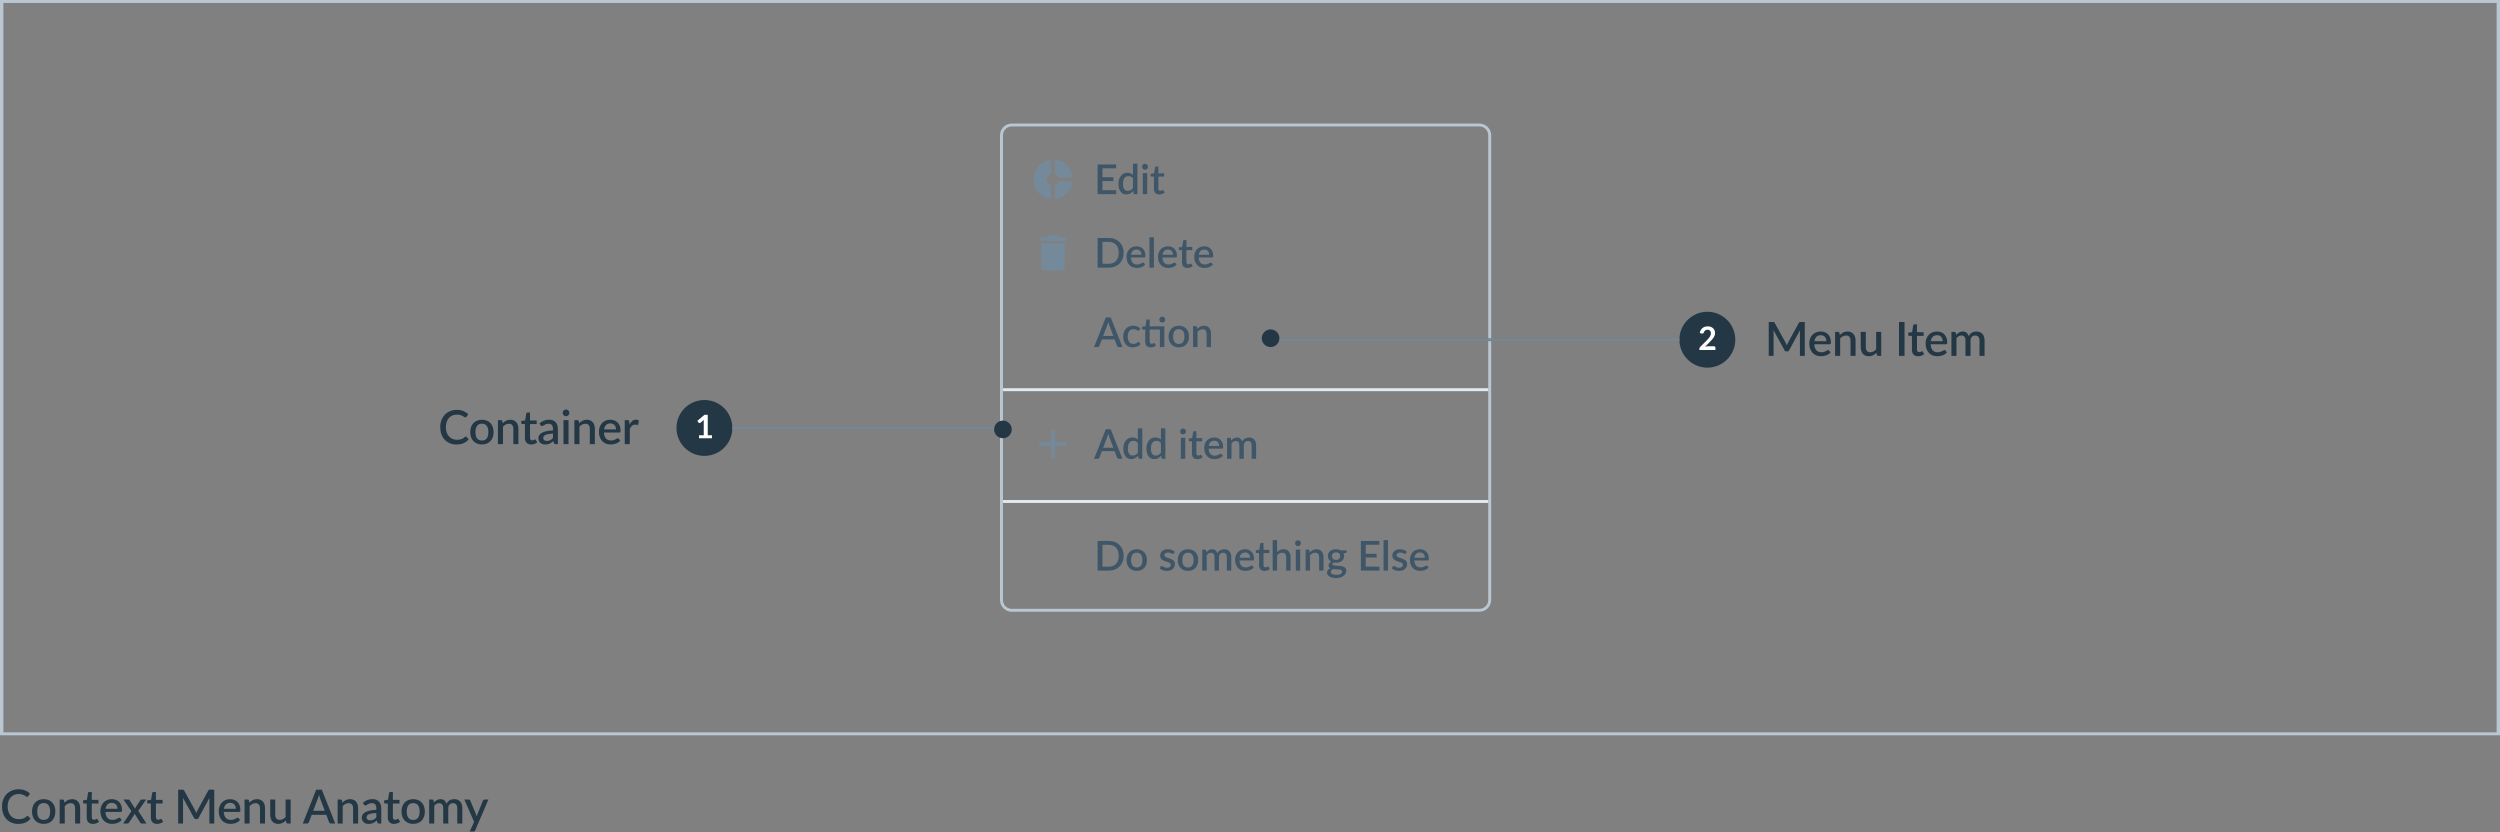 <svg viewBox="0 0 850 283" version="1.1" xmlns="http://www.w3.org/2000/svg" xmlns:xlink="http://www.w3.org/1999/xlink">
    <rect x="0" y="0" width="850" height="283" fill="#808080" stroke="none"/>
    <g id="Page-1" stroke="none" stroke-width="1" fill="none" fill-rule="evenodd">
        <g id="Artboard" transform="translate(-928, -700)">
            <g id="Group-5" transform="translate(928, 700)">
                <path d="M850,0 L850,250 L0,250 L0,0 L850,0 Z M848.851,1 L1.149,1 L1.149,249 L848.851,249 L848.851,1 Z" id="Rectangle-Copy-3" fill="#B8C7D2" fill-rule="nonzero"></path>
                <path d="M503,42 C505.209,42 507,43.791 507,46 L507,204 C507,206.209 505.209,208 503,208 L344,208 C341.791,208 340,206.209 340,204 L340,46 C340,43.791 341.791,42 344,42 L503,42 Z M503,43 L344,43 C342.402,43 341.096,44.249 341.005,45.824 L341,46 L341,204 C341,205.598 342.249,206.904 343.824,206.995 L344,207 L503,207 C504.598,207 505.904,205.751 505.995,204.176 L506,204 L506,46 C506,44.402 504.751,43.096 503.176,43.005 L503,43 Z" id="BG-Copy-4" fill="#B8C7D2" fill-rule="nonzero"></path>
                <path d="M379.483,66 L379.49,64.677 L374.842,64.677 L374.842,61.562 L378.552,61.562 L378.552,60.281 L374.842,60.281 L374.842,57.243 L379.483,57.243 L379.483,55.92 L373.197,55.92 L373.197,66 L379.483,66 Z M382.939,66.105 C383.443,66.105 383.885,65.998 384.265,65.783 C384.646,65.568 384.985,65.286 385.284,64.936 L385.284,64.936 L385.417,65.713 C385.473,65.904 385.601,66 385.802,66 L385.802,66 L386.712,66 L386.712,55.64 L385.207,55.64 L385.207,59.483 C384.973,59.245 384.71,59.059 384.416,58.926 C384.122,58.794 383.765,58.727 383.345,58.727 C382.873,58.727 382.447,58.822 382.067,59.011 C381.687,59.2 381.364,59.461 381.098,59.794 C380.832,60.128 380.627,60.521 380.485,60.974 C380.343,61.427 380.272,61.919 380.272,62.451 C380.272,63.039 380.336,63.56 380.464,64.016 C380.592,64.471 380.773,64.852 381.007,65.16 C381.24,65.468 381.52,65.703 381.847,65.864 C382.173,66.025 382.537,66.105 382.939,66.105 Z M383.443,64.894 C383.191,64.894 382.964,64.85 382.764,64.761 C382.563,64.672 382.393,64.53 382.253,64.334 C382.113,64.138 382.005,63.885 381.931,63.575 C381.856,63.264 381.819,62.89 381.819,62.451 C381.819,61.606 381.984,60.968 382.316,60.536 C382.647,60.105 383.107,59.889 383.695,59.889 C383.989,59.889 384.262,59.943 384.514,60.05 C384.766,60.157 384.997,60.346 385.207,60.617 L385.207,60.617 L385.207,63.942 C384.969,64.245 384.711,64.48 384.433,64.645 C384.156,64.811 383.825,64.894 383.443,64.894 Z M389.285,57.705 C389.425,57.705 389.557,57.678 389.681,57.624 C389.805,57.571 389.913,57.498 390.006,57.407 C390.1,57.316 390.173,57.21 390.227,57.089 C390.281,56.968 390.307,56.839 390.307,56.704 C390.307,56.564 390.281,56.433 390.227,56.312 C390.173,56.191 390.1,56.084 390.006,55.993 C389.913,55.903 389.805,55.83 389.681,55.776 C389.557,55.723 389.425,55.696 389.285,55.696 C389.15,55.696 389.023,55.723 388.904,55.776 C388.785,55.83 388.681,55.903 388.592,55.993 C388.504,56.084 388.433,56.191 388.379,56.312 C388.325,56.433 388.298,56.564 388.298,56.704 C388.298,56.839 388.325,56.968 388.379,57.089 C388.433,57.21 388.504,57.316 388.592,57.407 C388.681,57.498 388.785,57.571 388.904,57.624 C389.023,57.678 389.15,57.705 389.285,57.705 Z M390.055,66 L390.055,58.86 L388.55,58.86 L388.55,66 L390.055,66 Z M394.183,66.112 C394.519,66.112 394.846,66.057 395.163,65.948 C395.48,65.838 395.756,65.68 395.989,65.475 L395.989,65.475 L395.541,64.74 C395.49,64.647 395.422,64.6 395.338,64.6 C395.296,64.6 395.253,64.615 395.209,64.645 C395.164,64.676 395.112,64.709 395.051,64.743 C394.99,64.778 394.918,64.811 394.834,64.841 C394.75,64.872 394.65,64.887 394.533,64.887 C394.323,64.887 394.155,64.819 394.029,64.684 C393.903,64.549 393.84,64.353 393.84,64.096 L393.84,64.096 L393.84,60.043 L395.821,60.043 L395.821,58.958 L393.84,58.958 L393.84,56.613 L393.07,56.613 C392.977,56.613 392.902,56.638 392.846,56.687 C392.79,56.736 392.75,56.8 392.727,56.879 L392.727,56.879 L392.398,58.944 L391.243,59.112 L391.243,59.721 C391.243,59.828 391.273,59.909 391.334,59.962 C391.395,60.016 391.467,60.043 391.551,60.043 L391.551,60.043 L392.335,60.043 L392.335,64.201 C392.335,64.808 392.495,65.278 392.815,65.612 C393.134,65.945 393.59,66.112 394.183,66.112 Z" id="Edit" fill="#3E5667" fill-rule="nonzero"></path>
                <g id="Icons/Action/donut-small" transform="translate(351.333, 54.333)" fill="#748999" fill-rule="nonzero">
                    <path d="M6,4.773 L6,0 C2.667,0.333 0,3.193 0,6.667 C0,10.14 2.667,13 6,13.333 L6,8.56 C5.333,8.287 4.667,7.547 4.667,6.667 C4.667,5.787 5.333,5.047 6,4.773 Z M8.573,6 L13.333,6 C13.013,2.833 10.667,0.313 7.333,0 L7.333,4.773 C8,4.973 8.347,5.427 8.573,6 Z M7.333,8.56 L7.333,13.333 C10.667,13.02 13.013,10.5 13.333,7.333 L8.573,7.333 C8.347,7.907 8,8.36 7.333,8.56 Z" id="Icons/Action/ic_donut_small_24px"></path>
                </g>
                <path d="M377.005,91 C377.761,91 378.448,90.877 379.067,90.632 C379.685,90.388 380.214,90.043 380.656,89.6 C381.096,89.157 381.438,88.626 381.681,88.007 C381.924,87.389 382.045,86.707 382.045,85.96 C382.045,85.213 381.924,84.531 381.681,83.912 C381.438,83.294 381.096,82.763 380.656,82.32 C380.214,81.877 379.685,81.532 379.067,81.287 C378.448,81.043 377.761,80.92 377.005,80.92 L377.005,80.92 L373.197,80.92 L373.197,91 L377.005,91 Z M377.005,89.677 L374.842,89.677 L374.842,82.243 L377.005,82.243 C377.523,82.243 377.99,82.328 378.405,82.499 C378.82,82.669 379.174,82.913 379.466,83.23 C379.757,83.547 379.981,83.937 380.137,84.399 C380.294,84.861 380.372,85.381 380.372,85.96 C380.372,86.543 380.294,87.065 380.137,87.525 C379.981,87.984 379.757,88.374 379.466,88.694 C379.174,89.013 378.82,89.257 378.405,89.425 C377.99,89.593 377.523,89.677 377.005,89.677 L377.005,89.677 Z M386.481,91.105 C386.733,91.105 386.992,91.085 387.258,91.046 C387.524,91.006 387.783,90.941 388.035,90.85 C388.287,90.758 388.525,90.641 388.749,90.496 C388.973,90.351 389.173,90.174 389.351,89.964 L389.351,89.964 L388.924,89.411 C388.858,89.318 388.765,89.271 388.644,89.271 C388.55,89.271 388.448,89.305 388.336,89.373 C388.224,89.44 388.088,89.515 387.93,89.597 C387.771,89.678 387.584,89.753 387.37,89.82 C387.155,89.888 386.901,89.922 386.607,89.922 C386.299,89.922 386.02,89.874 385.77,89.778 C385.521,89.683 385.306,89.537 385.126,89.341 C384.947,89.145 384.803,88.899 384.696,88.603 C384.588,88.306 384.525,87.955 384.507,87.549 L384.507,87.549 L389.092,87.549 C389.227,87.549 389.32,87.509 389.372,87.43 C389.423,87.351 389.449,87.194 389.449,86.961 C389.449,86.452 389.373,85.999 389.221,85.6 C389.07,85.201 388.858,84.863 388.588,84.588 C388.317,84.313 387.995,84.104 387.622,83.962 C387.248,83.819 386.842,83.748 386.404,83.748 C385.876,83.748 385.404,83.84 384.986,84.025 C384.568,84.209 384.214,84.46 383.922,84.777 C383.63,85.094 383.406,85.468 383.25,85.897 C383.094,86.326 383.016,86.788 383.016,87.283 C383.016,87.904 383.103,88.452 383.278,88.928 C383.453,89.404 383.696,89.803 384.006,90.125 C384.317,90.447 384.683,90.691 385.105,90.856 C385.527,91.022 385.986,91.105 386.481,91.105 Z M388.098,86.625 L384.549,86.625 C384.633,86.06 384.831,85.622 385.144,85.309 C385.456,84.996 385.886,84.84 386.432,84.84 C386.702,84.84 386.942,84.885 387.149,84.977 C387.357,85.067 387.531,85.194 387.671,85.355 C387.811,85.516 387.917,85.704 387.989,85.921 C388.062,86.138 388.098,86.373 388.098,86.625 L388.098,86.625 Z M392.323,91 L392.323,80.64 L390.818,80.64 L390.818,91 L392.323,91 Z M397.193,91.105 C397.445,91.105 397.704,91.085 397.97,91.046 C398.236,91.006 398.495,90.941 398.747,90.85 C398.999,90.758 399.237,90.641 399.461,90.496 C399.685,90.351 399.886,90.174 400.063,89.964 L400.063,89.964 L399.636,89.411 C399.571,89.318 399.477,89.271 399.356,89.271 C399.263,89.271 399.16,89.305 399.048,89.373 C398.936,89.44 398.801,89.515 398.642,89.597 C398.483,89.678 398.297,89.753 398.082,89.82 C397.867,89.888 397.613,89.922 397.319,89.922 C397.011,89.922 396.732,89.874 396.483,89.778 C396.233,89.683 396.018,89.537 395.839,89.341 C395.659,89.145 395.515,88.899 395.408,88.603 C395.301,88.306 395.238,87.955 395.219,87.549 L395.219,87.549 L399.804,87.549 C399.939,87.549 400.033,87.509 400.084,87.43 C400.135,87.351 400.161,87.194 400.161,86.961 C400.161,86.452 400.085,85.999 399.933,85.6 C399.782,85.201 399.571,84.863 399.3,84.588 C399.029,84.313 398.707,84.104 398.334,83.962 C397.961,83.819 397.555,83.748 397.116,83.748 C396.589,83.748 396.116,83.84 395.699,84.025 C395.281,84.209 394.926,84.46 394.635,84.777 C394.343,85.094 394.119,85.468 393.962,85.897 C393.806,86.326 393.728,86.788 393.728,87.283 C393.728,87.904 393.815,88.452 393.99,88.928 C394.166,89.404 394.408,89.803 394.719,90.125 C395.029,90.447 395.395,90.691 395.817,90.856 C396.24,91.022 396.698,91.105 397.193,91.105 Z M398.81,86.625 L395.261,86.625 C395.345,86.06 395.543,85.622 395.856,85.309 C396.169,84.996 396.598,84.84 397.144,84.84 C397.415,84.84 397.654,84.885 397.861,84.977 C398.069,85.067 398.243,85.194 398.383,85.355 C398.523,85.516 398.629,85.704 398.702,85.921 C398.774,86.138 398.81,86.373 398.81,86.625 L398.81,86.625 Z M403.729,91.112 C404.065,91.112 404.391,91.057 404.709,90.948 C405.026,90.838 405.301,90.68 405.535,90.475 L405.535,90.475 L405.087,89.74 C405.035,89.647 404.968,89.6 404.884,89.6 C404.842,89.6 404.798,89.615 404.754,89.645 C404.71,89.676 404.657,89.709 404.597,89.743 C404.536,89.778 404.464,89.811 404.38,89.841 C404.296,89.872 404.195,89.887 404.079,89.887 C403.869,89.887 403.701,89.819 403.575,89.684 C403.449,89.549 403.386,89.353 403.386,89.096 L403.386,89.096 L403.386,85.043 L405.367,85.043 L405.367,83.958 L403.386,83.958 L403.386,81.613 L402.616,81.613 C402.522,81.613 402.448,81.638 402.392,81.686 C402.336,81.736 402.296,81.8 402.273,81.879 L402.273,81.879 L401.944,83.944 L400.789,84.112 L400.789,84.721 C400.789,84.828 400.819,84.909 400.88,84.963 C400.94,85.016 401.013,85.043 401.097,85.043 L401.097,85.043 L401.881,85.043 L401.881,89.201 C401.881,89.808 402.041,90.278 402.36,90.612 C402.68,90.945 403.136,91.112 403.729,91.112 Z M409.515,91.105 C409.767,91.105 410.026,91.085 410.292,91.046 C410.558,91.006 410.817,90.941 411.069,90.85 C411.321,90.758 411.559,90.641 411.783,90.496 C412.007,90.351 412.208,90.174 412.385,89.964 L412.385,89.964 L411.958,89.411 C411.893,89.318 411.8,89.271 411.678,89.271 C411.585,89.271 411.482,89.305 411.37,89.373 C411.258,89.44 411.123,89.515 410.964,89.597 C410.806,89.678 410.619,89.753 410.404,89.82 C410.19,89.888 409.935,89.922 409.641,89.922 C409.333,89.922 409.055,89.874 408.805,89.778 C408.555,89.683 408.341,89.537 408.161,89.341 C407.981,89.145 407.838,88.899 407.73,88.603 C407.623,88.306 407.56,87.955 407.541,87.549 L407.541,87.549 L412.126,87.549 C412.262,87.549 412.355,87.509 412.406,87.43 C412.458,87.351 412.483,87.194 412.483,86.961 C412.483,86.452 412.408,85.999 412.256,85.6 C412.104,85.201 411.893,84.863 411.622,84.588 C411.352,84.313 411.03,84.104 410.656,83.962 C410.283,83.819 409.877,83.748 409.438,83.748 C408.911,83.748 408.438,83.84 408.021,84.025 C407.603,84.209 407.248,84.46 406.957,84.777 C406.665,85.094 406.441,85.468 406.285,85.897 C406.128,86.326 406.05,86.788 406.05,87.283 C406.05,87.904 406.138,88.452 406.313,88.928 C406.488,89.404 406.731,89.803 407.041,90.125 C407.351,90.447 407.717,90.691 408.14,90.856 C408.562,91.022 409.021,91.105 409.515,91.105 Z M411.132,86.625 L407.583,86.625 C407.667,86.06 407.866,85.622 408.178,85.309 C408.491,84.996 408.92,84.84 409.466,84.84 C409.737,84.84 409.976,84.885 410.184,84.977 C410.392,85.067 410.565,85.194 410.705,85.355 C410.845,85.516 410.952,85.704 411.024,85.921 C411.096,86.138 411.132,86.373 411.132,86.625 L411.132,86.625 Z" id="Delete" fill="#3E5667" fill-rule="nonzero"></path>
                <g id="Icons/Action/donut-small" transform="translate(353.333, 80)" fill="#748999" fill-rule="nonzero">
                    <path d="M0.667,10.667 C0.667,11.4 1.267,12 2,12 L7.333,12 C8.067,12 8.667,11.4 8.667,10.667 L8.667,2.667 L0.667,2.667 L0.667,10.667 Z M9.333,0.667 L7,0.667 L6.333,0 L3,0 L2.333,0.667 L0,0.667 L0,2 L9.333,2 L9.333,0.667 Z" id="Icons/Action/ic_delete_24px"></path>
                </g>
                <path d="M373.246,118 C373.386,118 373.503,117.96 373.596,117.881 C373.689,117.802 373.755,117.715 373.792,117.622 L373.792,117.622 L374.632,115.396 L378.972,115.396 L379.812,117.622 C379.859,117.729 379.926,117.819 380.015,117.891 C380.104,117.964 380.22,118 380.365,118 L380.365,118 L381.632,118 L377.635,107.92 L375.976,107.92 L371.979,118 L373.246,118 Z M378.531,114.22 L375.08,114.22 L376.466,110.545 C376.517,110.405 376.573,110.243 376.634,110.058 C376.695,109.874 376.751,109.672 376.802,109.453 C376.919,109.892 377.033,110.253 377.145,110.538 L377.145,110.538 L378.531,114.22 Z M385.067,118.105 C385.323,118.105 385.578,118.085 385.83,118.046 C386.082,118.006 386.324,117.941 386.558,117.85 C386.791,117.758 387.013,117.641 387.223,117.496 C387.433,117.351 387.624,117.174 387.797,116.964 L387.797,116.964 L387.37,116.411 C387.304,116.318 387.211,116.271 387.09,116.271 C386.992,116.271 386.899,116.306 386.813,116.376 C386.727,116.446 386.623,116.523 386.502,116.607 C386.38,116.691 386.229,116.768 386.047,116.838 C385.865,116.908 385.629,116.943 385.34,116.943 C385.046,116.943 384.781,116.887 384.545,116.775 C384.31,116.663 384.109,116.5 383.943,116.285 C383.777,116.07 383.65,115.807 383.562,115.494 C383.473,115.181 383.429,114.824 383.429,114.423 C383.429,114.036 383.469,113.687 383.551,113.376 C383.633,113.066 383.757,112.802 383.922,112.585 C384.088,112.368 384.293,112.202 384.538,112.085 C384.783,111.968 385.069,111.91 385.396,111.91 C385.648,111.91 385.858,111.938 386.026,111.994 C386.194,112.05 386.337,112.112 386.456,112.18 C386.575,112.247 386.678,112.309 386.764,112.365 C386.851,112.421 386.933,112.449 387.013,112.449 C387.092,112.449 387.153,112.433 387.195,112.4 C387.237,112.367 387.281,112.321 387.328,112.26 L387.328,112.26 L387.727,111.714 C387.419,111.406 387.067,111.168 386.673,111 C386.279,110.832 385.823,110.748 385.305,110.748 C384.749,110.748 384.259,110.84 383.835,111.025 C383.41,111.209 383.054,111.464 382.767,111.791 C382.48,112.118 382.262,112.506 382.113,112.957 C381.963,113.407 381.889,113.896 381.889,114.423 C381.889,115.006 381.971,115.525 382.137,115.981 C382.303,116.436 382.529,116.82 382.816,117.135 C383.103,117.451 383.439,117.691 383.824,117.856 C384.209,118.022 384.623,118.105 385.067,118.105 Z M395.165,109.663 C395.301,109.663 395.43,109.636 395.554,109.582 C395.678,109.529 395.786,109.457 395.879,109.365 C395.973,109.275 396.046,109.169 396.1,109.05 C396.154,108.931 396.18,108.804 396.18,108.669 C396.18,108.529 396.154,108.397 396.1,108.273 C396.046,108.15 395.973,108.043 395.879,107.951 C395.786,107.861 395.678,107.788 395.554,107.734 C395.43,107.681 395.301,107.654 395.165,107.654 C395.03,107.654 394.903,107.681 394.784,107.734 C394.665,107.788 394.56,107.861 394.469,107.951 C394.378,108.043 394.305,108.15 394.252,108.273 C394.198,108.397 394.171,108.529 394.171,108.669 C394.171,108.804 394.198,108.931 394.252,109.05 C394.305,109.169 394.378,109.275 394.469,109.365 C394.56,109.457 394.665,109.529 394.784,109.582 C394.903,109.636 395.03,109.663 395.165,109.663 Z M391.231,118.112 C391.567,118.112 391.894,118.057 392.211,117.948 C392.529,117.838 392.804,117.68 393.037,117.475 L393.037,117.475 L392.589,116.74 C392.538,116.647 392.47,116.6 392.386,116.6 C392.344,116.6 392.301,116.615 392.257,116.645 C392.212,116.676 392.16,116.709 392.099,116.743 C392.039,116.778 391.966,116.811 391.882,116.841 C391.798,116.872 391.698,116.887 391.581,116.887 C391.371,116.887 391.203,116.819 391.077,116.684 C390.951,116.549 390.888,116.353 390.888,116.096 L390.888,116.096 L390.888,112.043 L394.367,112.043 L394.367,118 L395.872,118 L395.872,110.958 L390.888,110.958 L390.888,108.613 L390.118,108.613 C390.025,108.613 389.95,108.638 389.894,108.686 C389.838,108.736 389.799,108.8 389.775,108.879 L389.775,108.879 L389.446,110.944 L388.291,111.112 L388.291,111.721 C388.291,111.828 388.322,111.909 388.382,111.963 C388.443,112.016 388.515,112.043 388.599,112.043 L388.599,112.043 L389.383,112.043 L389.383,116.201 C389.383,116.808 389.543,117.278 389.863,117.612 C390.183,117.945 390.639,118.112 391.231,118.112 Z M400.798,118.105 C401.325,118.105 401.803,118.019 402.229,117.846 C402.656,117.673 403.021,117.427 403.322,117.108 C403.623,116.788 403.855,116.402 404.018,115.949 C404.181,115.496 404.263,114.988 404.263,114.423 C404.263,113.858 404.181,113.35 404.018,112.897 C403.855,112.444 403.623,112.059 403.322,111.742 C403.021,111.425 402.656,111.18 402.229,111.007 C401.803,110.834 401.325,110.748 400.798,110.748 C400.266,110.748 399.786,110.834 399.36,111.007 C398.933,111.18 398.567,111.425 398.264,111.742 C397.961,112.059 397.727,112.444 397.564,112.897 C397.401,113.35 397.319,113.858 397.319,114.423 C397.319,114.988 397.401,115.496 397.564,115.949 C397.727,116.402 397.961,116.788 398.264,117.108 C398.567,117.427 398.933,117.673 399.36,117.846 C399.786,118.019 400.266,118.105 400.798,118.105 Z M400.798,116.929 C400.145,116.929 399.659,116.713 399.342,116.281 C399.025,115.85 398.866,115.233 398.866,114.43 C398.866,113.627 399.025,113.008 399.342,112.572 C399.659,112.135 400.145,111.917 400.798,111.917 C401.442,111.917 401.921,112.135 402.236,112.572 C402.551,113.008 402.709,113.627 402.709,114.43 C402.709,115.233 402.551,115.85 402.236,116.281 C401.921,116.713 401.442,116.929 400.798,116.929 Z M407.152,118 L407.152,112.799 C407.404,112.533 407.673,112.323 407.96,112.169 C408.247,112.015 408.559,111.938 408.895,111.938 C409.347,111.938 409.685,112.071 409.906,112.337 C410.128,112.603 410.239,112.976 410.239,113.457 L410.239,113.457 L410.239,118 L411.737,118 L411.737,113.457 C411.737,113.056 411.685,112.688 411.583,112.355 C411.48,112.021 411.327,111.735 411.124,111.497 C410.921,111.259 410.671,111.075 410.375,110.944 C410.079,110.813 409.735,110.748 409.343,110.748 C409.095,110.748 408.867,110.774 408.657,110.825 C408.447,110.876 408.248,110.949 408.062,111.042 C407.875,111.135 407.699,111.246 407.533,111.374 C407.368,111.503 407.208,111.646 407.054,111.805 L407.054,111.805 L406.949,111.147 C406.893,110.956 406.762,110.86 406.557,110.86 L406.557,110.86 L405.647,110.86 L405.647,118 L407.152,118 Z" id="Action" fill="#3E5667" fill-rule="nonzero"></path>
                <path d="M373.246,156 C373.386,156 373.503,155.96 373.596,155.881 C373.689,155.802 373.755,155.715 373.792,155.622 L373.792,155.622 L374.632,153.396 L378.972,153.396 L379.812,155.622 C379.859,155.729 379.926,155.819 380.015,155.892 C380.104,155.964 380.22,156 380.365,156 L380.365,156 L381.632,156 L377.635,145.92 L375.976,145.92 L371.979,156 L373.246,156 Z M378.531,152.22 L375.08,152.22 L376.466,148.545 C376.517,148.405 376.573,148.243 376.634,148.059 C376.695,147.874 376.751,147.672 376.802,147.453 C376.919,147.892 377.033,148.253 377.145,148.538 L377.145,148.538 L378.531,152.22 Z M384.605,156.105 C385.109,156.105 385.551,155.998 385.931,155.783 C386.312,155.568 386.651,155.286 386.95,154.936 L386.95,154.936 L387.083,155.713 C387.139,155.904 387.267,156 387.468,156 L387.468,156 L388.378,156 L388.378,145.64 L386.873,145.64 L386.873,149.483 C386.639,149.245 386.376,149.06 386.082,148.927 C385.788,148.793 385.431,148.727 385.011,148.727 C384.539,148.727 384.113,148.821 383.733,149.011 C383.353,149.2 383.03,149.461 382.764,149.794 C382.498,150.128 382.293,150.521 382.151,150.974 C382.009,151.427 381.938,151.919 381.938,152.451 C381.938,153.039 382.002,153.56 382.13,154.016 C382.259,154.47 382.439,154.852 382.673,155.16 C382.906,155.468 383.186,155.702 383.513,155.863 C383.839,156.024 384.203,156.105 384.605,156.105 Z M385.109,154.894 C384.857,154.894 384.63,154.85 384.43,154.761 C384.229,154.672 384.059,154.53 383.919,154.334 C383.779,154.138 383.671,153.885 383.597,153.575 C383.522,153.264 383.485,152.89 383.485,152.451 C383.485,151.606 383.65,150.968 383.982,150.536 C384.313,150.105 384.773,149.889 385.361,149.889 C385.655,149.889 385.928,149.943 386.18,150.05 C386.432,150.157 386.663,150.346 386.873,150.617 L386.873,150.617 L386.873,153.942 C386.635,154.245 386.377,154.48 386.099,154.645 C385.822,154.811 385.491,154.894 385.109,154.894 Z M392.442,156.105 C392.946,156.105 393.389,155.998 393.769,155.783 C394.149,155.568 394.489,155.286 394.787,154.936 L394.787,154.936 L394.92,155.713 C394.976,155.904 395.105,156 395.305,156 L395.305,156 L396.215,156 L396.215,145.64 L394.71,145.64 L394.71,149.483 C394.477,149.245 394.213,149.06 393.919,148.927 C393.625,148.793 393.268,148.727 392.848,148.727 C392.377,148.727 391.951,148.821 391.571,149.011 C391.19,149.2 390.867,149.461 390.601,149.794 C390.335,150.128 390.131,150.521 389.989,150.974 C389.846,151.427 389.775,151.919 389.775,152.451 C389.775,153.039 389.839,153.56 389.968,154.016 C390.096,154.47 390.277,154.852 390.51,155.16 C390.744,155.468 391.024,155.702 391.35,155.863 C391.677,156.024 392.041,156.105 392.442,156.105 Z M392.946,154.894 C392.694,154.894 392.468,154.85 392.267,154.761 C392.067,154.672 391.896,154.53 391.756,154.334 C391.616,154.138 391.509,153.885 391.434,153.575 C391.36,153.264 391.322,152.89 391.322,152.451 C391.322,151.606 391.488,150.968 391.819,150.536 C392.151,150.105 392.61,149.889 393.198,149.889 C393.492,149.889 393.765,149.943 394.017,150.05 C394.269,150.157 394.5,150.346 394.71,150.617 L394.71,150.617 L394.71,153.942 C394.472,154.245 394.214,154.48 393.937,154.645 C393.659,154.811 393.329,154.894 392.946,154.894 Z M402.217,147.705 C402.357,147.705 402.488,147.678 402.612,147.625 C402.736,147.571 402.844,147.499 402.938,147.407 C403.031,147.316 403.104,147.21 403.158,147.089 C403.212,146.968 403.239,146.839 403.239,146.704 C403.239,146.564 403.212,146.433 403.158,146.312 C403.104,146.191 403.031,146.084 402.938,145.994 C402.844,145.903 402.736,145.83 402.612,145.776 C402.488,145.723 402.357,145.696 402.217,145.696 C402.081,145.696 401.954,145.723 401.835,145.776 C401.716,145.83 401.612,145.903 401.524,145.994 C401.435,146.084 401.364,146.191 401.31,146.312 C401.257,146.433 401.23,146.564 401.23,146.704 C401.23,146.839 401.257,146.968 401.31,147.089 C401.364,147.21 401.435,147.316 401.524,147.407 C401.612,147.499 401.716,147.571 401.835,147.625 C401.954,147.678 402.081,147.705 402.217,147.705 Z M402.987,156 L402.987,148.86 L401.482,148.86 L401.482,156 L402.987,156 Z M407.114,156.112 C407.45,156.112 407.777,156.057 408.094,155.947 C408.412,155.838 408.687,155.68 408.92,155.475 L408.92,155.475 L408.472,154.74 C408.421,154.647 408.353,154.6 408.269,154.6 C408.227,154.6 408.184,154.615 408.14,154.645 C408.096,154.676 408.043,154.708 407.982,154.744 C407.922,154.779 407.849,154.811 407.765,154.841 C407.681,154.872 407.581,154.887 407.464,154.887 C407.254,154.887 407.086,154.819 406.96,154.684 C406.834,154.549 406.771,154.353 406.771,154.096 L406.771,154.096 L406.771,150.043 L408.752,150.043 L408.752,148.958 L406.771,148.958 L406.771,146.613 L406.001,146.613 C405.908,146.613 405.833,146.637 405.777,146.686 C405.721,146.736 405.682,146.8 405.658,146.879 L405.658,146.879 L405.329,148.944 L404.174,149.112 L404.174,149.721 C404.174,149.828 404.205,149.909 404.265,149.963 C404.326,150.016 404.398,150.043 404.482,150.043 L404.482,150.043 L405.266,150.043 L405.266,154.201 C405.266,154.808 405.426,155.278 405.746,155.612 C406.065,155.945 406.522,156.112 407.114,156.112 Z M412.901,156.105 C413.153,156.105 413.412,156.085 413.678,156.046 C413.944,156.006 414.203,155.94 414.455,155.85 C414.707,155.758 414.945,155.641 415.169,155.496 C415.393,155.351 415.594,155.174 415.771,154.964 L415.771,154.964 L415.344,154.411 C415.279,154.318 415.185,154.271 415.064,154.271 C414.971,154.271 414.868,154.305 414.756,154.373 C414.644,154.44 414.509,154.515 414.35,154.596 C414.191,154.678 414.005,154.753 413.79,154.821 C413.575,154.888 413.321,154.922 413.027,154.922 C412.719,154.922 412.44,154.874 412.19,154.779 C411.941,154.683 411.726,154.537 411.546,154.341 C411.367,154.145 411.223,153.899 411.116,153.602 C411.009,153.306 410.946,152.955 410.927,152.549 L410.927,152.549 L415.512,152.549 C415.647,152.549 415.741,152.509 415.792,152.43 C415.843,152.351 415.869,152.194 415.869,151.961 C415.869,151.452 415.793,150.999 415.642,150.6 C415.49,150.201 415.279,149.863 415.008,149.588 C414.737,149.313 414.415,149.104 414.042,148.962 C413.669,148.819 413.263,148.748 412.824,148.748 C412.297,148.748 411.824,148.84 411.406,149.024 C410.989,149.209 410.634,149.46 410.342,149.777 C410.051,150.094 409.827,150.468 409.671,150.897 C409.514,151.326 409.436,151.788 409.436,152.283 C409.436,152.904 409.524,153.452 409.699,153.928 C409.873,154.404 410.116,154.803 410.426,155.125 C410.737,155.447 411.103,155.691 411.526,155.857 C411.948,156.022 412.406,156.105 412.901,156.105 Z M414.518,151.625 L410.969,151.625 C411.053,151.06 411.251,150.622 411.564,150.309 C411.877,149.996 412.306,149.84 412.852,149.84 C413.123,149.84 413.362,149.886 413.57,149.976 C413.777,150.067 413.951,150.194 414.091,150.355 C414.231,150.516 414.337,150.704 414.409,150.922 C414.482,151.138 414.518,151.373 414.518,151.625 L414.518,151.625 Z M418.716,156 L418.716,150.736 C418.916,150.489 419.136,150.294 419.374,150.151 C419.612,150.009 419.871,149.938 420.151,149.938 C420.557,149.938 420.865,150.06 421.075,150.305 C421.285,150.55 421.39,150.934 421.39,151.457 L421.39,151.457 L421.39,156 L422.895,156 L422.895,151.457 C422.895,151.205 422.931,150.984 423.003,150.796 C423.075,150.607 423.175,150.449 423.301,150.323 C423.427,150.197 423.574,150.101 423.742,150.036 C423.91,149.971 424.089,149.938 424.281,149.938 C424.705,149.938 425.026,150.065 425.243,150.32 C425.46,150.574 425.569,150.953 425.569,151.457 L425.569,151.457 L425.569,156 L427.074,156 L427.074,151.457 C427.074,151.028 427.02,150.645 426.913,150.309 C426.805,149.973 426.648,149.69 426.44,149.458 C426.233,149.227 425.978,149.051 425.677,148.93 C425.376,148.809 425.034,148.748 424.652,148.748 C424.418,148.748 424.188,148.775 423.962,148.828 C423.736,148.882 423.522,148.965 423.322,149.077 C423.121,149.189 422.939,149.334 422.776,149.511 C422.612,149.688 422.477,149.901 422.37,150.148 C422.3,149.933 422.211,149.74 422.104,149.567 C421.996,149.394 421.869,149.247 421.722,149.126 C421.575,149.005 421.406,148.911 421.215,148.846 C421.023,148.781 420.813,148.748 420.585,148.748 C420.37,148.748 420.171,148.774 419.986,148.825 C419.802,148.876 419.629,148.947 419.468,149.038 C419.307,149.13 419.157,149.237 419.017,149.361 C418.877,149.484 418.741,149.621 418.611,149.77 L418.611,149.77 L418.513,149.147 C418.457,148.956 418.326,148.86 418.121,148.86 L418.121,148.86 L417.211,148.86 L417.211,156 L418.716,156 Z" id="Additem" fill="#3E5667" fill-rule="nonzero"></path>
                <rect id="Rectangle-Copy-9" fill="#E2E9EE" x="341" y="132" width="165" height="1"></rect>
                <path d="M377.005,194 C377.761,194 378.448,193.877 379.067,193.632 C379.685,193.387 380.214,193.043 380.656,192.6 C381.096,192.157 381.438,191.626 381.681,191.007 C381.924,190.389 382.045,189.707 382.045,188.96 C382.045,188.213 381.924,187.531 381.681,186.912 C381.438,186.294 381.096,185.763 380.656,185.32 C380.214,184.877 379.685,184.532 379.067,184.287 C378.448,184.042 377.761,183.92 377.005,183.92 L377.005,183.92 L373.197,183.92 L373.197,194 L377.005,194 Z M377.005,192.677 L374.842,192.677 L374.842,185.243 L377.005,185.243 C377.523,185.243 377.99,185.328 378.405,185.499 C378.82,185.669 379.174,185.913 379.466,186.23 C379.757,186.547 379.981,186.937 380.137,187.399 C380.294,187.861 380.372,188.381 380.372,188.96 C380.372,189.543 380.294,190.065 380.137,190.524 C379.981,190.984 379.757,191.374 379.466,191.694 C379.174,192.013 378.82,192.257 378.405,192.425 C377.99,192.593 377.523,192.677 377.005,192.677 L377.005,192.677 Z M386.502,194.105 C387.029,194.105 387.506,194.019 387.933,193.846 C388.36,193.673 388.724,193.427 389.025,193.107 C389.326,192.788 389.558,192.402 389.722,191.949 C389.885,191.496 389.967,190.988 389.967,190.423 C389.967,189.858 389.885,189.35 389.722,188.897 C389.558,188.444 389.326,188.059 389.025,187.742 C388.724,187.425 388.36,187.18 387.933,187.007 C387.506,186.834 387.029,186.748 386.502,186.748 C385.97,186.748 385.49,186.834 385.063,187.007 C384.636,187.18 384.271,187.425 383.968,187.742 C383.664,188.059 383.431,188.444 383.268,188.897 C383.104,189.35 383.023,189.858 383.023,190.423 C383.023,190.988 383.104,191.496 383.268,191.949 C383.431,192.402 383.664,192.788 383.968,193.107 C384.271,193.427 384.636,193.673 385.063,193.846 C385.49,194.019 385.97,194.105 386.502,194.105 Z M386.502,192.929 C385.848,192.929 385.363,192.713 385.046,192.281 C384.728,191.85 384.57,191.233 384.57,190.43 C384.57,189.627 384.728,189.008 385.046,188.571 C385.363,188.135 385.848,187.917 386.502,187.917 C387.146,187.917 387.625,188.135 387.94,188.571 C388.255,189.008 388.413,189.627 388.413,190.43 C388.413,191.233 388.255,191.85 387.94,192.281 C387.625,192.713 387.146,192.929 386.502,192.929 Z M396.696,194.112 C397.144,194.112 397.542,194.054 397.889,193.937 C398.237,193.82 398.528,193.657 398.761,193.447 C398.994,193.237 399.172,192.99 399.293,192.705 C399.414,192.42 399.475,192.11 399.475,191.774 C399.475,191.485 399.424,191.238 399.321,191.036 C399.218,190.833 399.083,190.66 398.915,190.518 C398.747,190.375 398.556,190.255 398.341,190.157 C398.126,190.059 397.907,189.973 397.683,189.898 C397.459,189.823 397.24,189.753 397.025,189.688 C396.81,189.623 396.619,189.549 396.451,189.468 C396.283,189.386 396.148,189.289 396.045,189.177 C395.942,189.065 395.891,188.925 395.891,188.757 C395.891,188.631 395.919,188.513 395.975,188.404 C396.031,188.294 396.111,188.198 396.216,188.117 C396.322,188.035 396.45,187.972 396.601,187.928 C396.753,187.883 396.922,187.861 397.109,187.861 C397.338,187.861 397.537,187.886 397.707,187.935 C397.878,187.983 398.026,188.038 398.152,188.099 C398.278,188.16 398.388,188.214 398.481,188.263 C398.574,188.312 398.661,188.337 398.74,188.337 C398.81,188.337 398.868,188.323 398.915,188.295 C398.962,188.267 399.004,188.22 399.041,188.155 L399.041,188.155 L399.377,187.609 C399.111,187.343 398.782,187.133 398.39,186.979 C397.998,186.825 397.562,186.748 397.081,186.748 C396.656,186.748 396.282,186.805 395.957,186.919 C395.633,187.034 395.36,187.189 395.139,187.385 C394.917,187.581 394.749,187.807 394.635,188.064 C394.52,188.321 394.463,188.591 394.463,188.876 C394.463,189.189 394.514,189.453 394.617,189.671 C394.72,189.887 394.856,190.072 395.026,190.224 C395.197,190.375 395.39,190.5 395.608,190.598 C395.825,190.696 396.045,190.782 396.269,190.857 C396.493,190.932 396.714,191.002 396.93,191.067 C397.147,191.132 397.341,191.207 397.512,191.291 C397.682,191.375 397.818,191.475 397.921,191.592 C398.024,191.709 398.075,191.858 398.075,192.04 C398.075,192.175 398.049,192.303 397.998,192.422 C397.947,192.541 397.867,192.647 397.76,192.74 C397.653,192.833 397.517,192.907 397.354,192.96 C397.191,193.014 396.997,193.041 396.773,193.041 C396.502,193.041 396.276,193.01 396.094,192.946 C395.912,192.883 395.757,192.815 395.628,192.74 C395.5,192.665 395.388,192.596 395.293,192.534 C395.197,192.47 395.1,192.439 395.002,192.439 C394.909,192.439 394.83,192.459 394.767,192.499 C394.704,192.538 394.652,192.593 394.61,192.663 L394.61,192.663 L394.26,193.237 C394.4,193.363 394.56,193.48 394.74,193.587 C394.919,193.694 395.113,193.786 395.32,193.863 C395.528,193.94 395.748,194.001 395.978,194.046 C396.209,194.09 396.449,194.112 396.696,194.112 Z M403.918,194.105 C404.445,194.105 404.922,194.019 405.349,193.846 C405.776,193.673 406.14,193.427 406.441,193.107 C406.742,192.788 406.974,192.402 407.138,191.949 C407.301,191.496 407.383,190.988 407.383,190.423 C407.383,189.858 407.301,189.35 407.138,188.897 C406.974,188.444 406.742,188.059 406.441,187.742 C406.14,187.425 405.776,187.18 405.349,187.007 C404.922,186.834 404.445,186.748 403.918,186.748 C403.386,186.748 402.906,186.834 402.479,187.007 C402.052,187.18 401.687,187.425 401.384,187.742 C401.08,188.059 400.847,188.444 400.684,188.897 C400.52,189.35 400.439,189.858 400.439,190.423 C400.439,190.988 400.52,191.496 400.684,191.949 C400.847,192.402 401.08,192.788 401.384,193.107 C401.687,193.427 402.052,193.673 402.479,193.846 C402.906,194.019 403.386,194.105 403.918,194.105 Z M403.918,192.929 C403.264,192.929 402.779,192.713 402.462,192.281 C402.144,191.85 401.986,191.233 401.986,190.43 C401.986,189.627 402.144,189.008 402.462,188.571 C402.779,188.135 403.264,187.917 403.918,187.917 C404.562,187.917 405.041,188.135 405.356,188.571 C405.671,189.008 405.829,189.627 405.829,190.43 C405.829,191.233 405.671,191.85 405.356,192.281 C405.041,192.713 404.562,192.929 403.918,192.929 Z M410.271,194 L410.271,188.736 C410.472,188.489 410.691,188.294 410.929,188.151 C411.167,188.009 411.426,187.938 411.706,187.938 C412.112,187.938 412.42,188.06 412.63,188.305 C412.84,188.55 412.945,188.934 412.945,189.457 L412.945,189.457 L412.945,194 L414.45,194 L414.45,189.457 C414.45,189.205 414.486,188.984 414.559,188.796 C414.631,188.607 414.73,188.449 414.856,188.323 C414.982,188.197 415.129,188.101 415.297,188.036 C415.465,187.971 415.645,187.938 415.836,187.938 C416.261,187.938 416.582,188.065 416.799,188.32 C417.016,188.574 417.124,188.953 417.124,189.457 L417.124,189.457 L417.124,194 L418.629,194 L418.629,189.457 C418.629,189.028 418.576,188.645 418.468,188.309 C418.361,187.973 418.204,187.69 417.996,187.458 C417.788,187.227 417.534,187.051 417.233,186.93 C416.932,186.809 416.59,186.748 416.207,186.748 C415.974,186.748 415.744,186.775 415.518,186.828 C415.291,186.882 415.078,186.965 414.877,187.077 C414.677,187.189 414.495,187.334 414.331,187.511 C414.168,187.688 414.033,187.901 413.925,188.148 C413.855,187.933 413.767,187.74 413.659,187.567 C413.552,187.394 413.425,187.247 413.278,187.126 C413.131,187.005 412.962,186.911 412.77,186.846 C412.579,186.781 412.369,186.748 412.14,186.748 C411.926,186.748 411.726,186.774 411.542,186.825 C411.358,186.876 411.185,186.947 411.024,187.038 C410.863,187.13 410.712,187.237 410.572,187.361 C410.432,187.484 410.297,187.621 410.166,187.77 L410.166,187.77 L410.068,187.147 C410.012,186.956 409.882,186.86 409.676,186.86 L409.676,186.86 L408.766,186.86 L408.766,194 L410.271,194 Z M423.401,194.105 C423.653,194.105 423.912,194.085 424.178,194.046 C424.444,194.006 424.703,193.94 424.955,193.85 C425.207,193.758 425.445,193.641 425.669,193.496 C425.893,193.351 426.094,193.174 426.271,192.964 L426.271,192.964 L425.844,192.411 C425.779,192.318 425.685,192.271 425.564,192.271 C425.471,192.271 425.368,192.305 425.256,192.373 C425.144,192.44 425.009,192.515 424.85,192.596 C424.691,192.678 424.505,192.753 424.29,192.821 C424.075,192.888 423.821,192.922 423.527,192.922 C423.219,192.922 422.94,192.874 422.69,192.779 C422.441,192.683 422.226,192.537 422.046,192.341 C421.867,192.145 421.723,191.899 421.616,191.602 C421.509,191.306 421.446,190.955 421.427,190.549 L421.427,190.549 L426.012,190.549 C426.147,190.549 426.241,190.509 426.292,190.43 C426.343,190.351 426.369,190.194 426.369,189.961 C426.369,189.452 426.293,188.999 426.142,188.6 C425.99,188.201 425.779,187.863 425.508,187.588 C425.237,187.313 424.915,187.104 424.542,186.962 C424.169,186.819 423.763,186.748 423.324,186.748 C422.797,186.748 422.324,186.84 421.906,187.024 C421.489,187.209 421.134,187.46 420.842,187.777 C420.551,188.094 420.327,188.468 420.171,188.897 C420.014,189.326 419.936,189.788 419.936,190.283 C419.936,190.904 420.024,191.452 420.199,191.928 C420.373,192.404 420.616,192.803 420.926,193.125 C421.237,193.447 421.603,193.691 422.026,193.857 C422.448,194.022 422.906,194.105 423.401,194.105 Z M425.018,189.625 L421.469,189.625 C421.553,189.06 421.751,188.622 422.064,188.309 C422.377,187.996 422.806,187.84 423.352,187.84 C423.623,187.84 423.862,187.886 424.07,187.976 C424.277,188.067 424.451,188.194 424.591,188.355 C424.731,188.516 424.837,188.704 424.909,188.922 C424.982,189.138 425.018,189.373 425.018,189.625 L425.018,189.625 Z M429.937,194.112 C430.273,194.112 430.599,194.057 430.917,193.947 C431.234,193.838 431.509,193.68 431.743,193.475 L431.743,193.475 L431.295,192.74 C431.243,192.647 431.176,192.6 431.092,192.6 C431.05,192.6 431.007,192.615 430.962,192.645 C430.918,192.676 430.865,192.708 430.805,192.744 C430.744,192.779 430.672,192.811 430.588,192.841 C430.504,192.872 430.403,192.887 430.287,192.887 C430.077,192.887 429.909,192.819 429.783,192.684 C429.657,192.549 429.594,192.353 429.594,192.096 L429.594,192.096 L429.594,188.043 L431.575,188.043 L431.575,186.958 L429.594,186.958 L429.594,184.613 L428.824,184.613 C428.73,184.613 428.656,184.637 428.6,184.686 C428.544,184.736 428.504,184.8 428.481,184.879 L428.481,184.879 L428.152,186.944 L426.997,187.112 L426.997,187.721 C426.997,187.828 427.027,187.909 427.088,187.963 C427.148,188.016 427.221,188.043 427.305,188.043 L427.305,188.043 L428.089,188.043 L428.089,192.201 C428.089,192.808 428.248,193.278 428.568,193.612 C428.888,193.945 429.344,194.112 429.937,194.112 Z M434.211,194 L434.211,188.799 C434.463,188.533 434.733,188.323 435.02,188.169 C435.307,188.015 435.618,187.938 435.954,187.938 C436.407,187.938 436.744,188.071 436.966,188.337 C437.188,188.603 437.298,188.976 437.298,189.457 L437.298,189.457 L437.298,194 L438.796,194 L438.796,189.457 C438.796,189.056 438.745,188.688 438.642,188.355 C438.54,188.021 438.387,187.735 438.184,187.497 C437.981,187.259 437.731,187.075 437.435,186.944 C437.139,186.813 436.794,186.748 436.402,186.748 C435.936,186.748 435.527,186.835 435.177,187.011 C434.827,187.185 434.505,187.418 434.211,187.707 L434.211,187.707 L434.211,183.64 L432.706,183.64 L432.706,194 L434.211,194 Z M441.3,185.705 C441.44,185.705 441.572,185.678 441.695,185.625 C441.819,185.571 441.928,185.499 442.021,185.407 C442.114,185.316 442.188,185.21 442.241,185.089 C442.295,184.968 442.322,184.839 442.322,184.704 C442.322,184.564 442.295,184.433 442.241,184.312 C442.188,184.191 442.114,184.084 442.021,183.994 C441.928,183.903 441.819,183.83 441.695,183.776 C441.572,183.723 441.44,183.696 441.3,183.696 C441.165,183.696 441.038,183.723 440.918,183.776 C440.8,183.83 440.696,183.903 440.607,183.994 C440.518,184.084 440.447,184.191 440.394,184.312 C440.34,184.433 440.313,184.564 440.313,184.704 C440.313,184.839 440.34,184.968 440.394,185.089 C440.447,185.21 440.518,185.316 440.607,185.407 C440.696,185.499 440.8,185.571 440.918,185.625 C441.038,185.678 441.165,185.705 441.3,185.705 Z M442.07,194 L442.07,186.86 L440.565,186.86 L440.565,194 L442.07,194 Z M445.414,194 L445.414,188.799 C445.666,188.533 445.935,188.323 446.222,188.169 C446.509,188.015 446.821,187.938 447.157,187.938 C447.609,187.938 447.947,188.071 448.168,188.337 C448.39,188.603 448.501,188.976 448.501,189.457 L448.501,189.457 L448.501,194 L449.999,194 L449.999,189.457 C449.999,189.056 449.947,188.688 449.845,188.355 C449.742,188.021 449.589,187.735 449.386,187.497 C449.183,187.259 448.933,187.075 448.637,186.944 C448.341,186.813 447.997,186.748 447.605,186.748 C447.357,186.748 447.129,186.774 446.919,186.825 C446.709,186.876 446.51,186.949 446.324,187.042 C446.137,187.135 445.961,187.246 445.795,187.375 C445.63,187.503 445.47,187.646 445.316,187.805 L445.316,187.805 L445.211,187.147 C445.155,186.956 445.024,186.86 444.819,186.86 L444.819,186.86 L443.909,186.86 L443.909,194 L445.414,194 Z M454.329,196.541 C454.866,196.541 455.344,196.472 455.764,196.334 C456.184,196.197 456.54,196.014 456.832,195.785 C457.123,195.556 457.346,195.295 457.5,195.001 C457.654,194.707 457.731,194.406 457.731,194.098 C457.731,193.762 457.664,193.489 457.528,193.279 C457.393,193.069 457.214,192.902 456.993,192.779 C456.771,192.655 456.518,192.566 456.233,192.512 C455.949,192.459 455.659,192.42 455.365,192.397 C455.071,192.374 454.782,192.357 454.497,192.348 C454.213,192.339 453.959,192.318 453.738,192.285 C453.516,192.252 453.338,192.199 453.202,192.124 C453.067,192.049 452.999,191.935 452.999,191.781 C452.999,191.688 453.032,191.597 453.097,191.508 C453.163,191.419 453.263,191.335 453.398,191.256 C453.534,191.284 453.673,191.306 453.815,191.322 C453.957,191.339 454.103,191.347 454.252,191.347 C454.644,191.347 455.008,191.293 455.344,191.186 C455.68,191.079 455.97,190.925 456.212,190.724 C456.455,190.523 456.645,190.281 456.783,189.996 C456.921,189.711 456.989,189.394 456.989,189.044 C456.989,188.713 456.929,188.412 456.807,188.141 L456.807,188.141 L457.521,188.022 C457.745,187.98 457.857,187.866 457.857,187.679 L457.857,187.679 L457.857,187.119 L455.862,187.119 C455.405,186.862 454.868,186.734 454.252,186.734 C453.851,186.734 453.481,186.788 453.143,186.895 C452.805,187.002 452.512,187.156 452.264,187.357 C452.017,187.558 451.825,187.8 451.687,188.085 C451.549,188.37 451.48,188.689 451.48,189.044 C451.48,189.478 451.583,189.857 451.788,190.181 C451.994,190.506 452.274,190.766 452.628,190.962 C452.32,191.121 452.089,191.314 451.935,191.543 C451.781,191.772 451.704,191.991 451.704,192.201 C451.704,192.467 451.764,192.682 451.883,192.845 C452.002,193.008 452.159,193.137 452.355,193.23 C451.991,193.365 451.703,193.552 451.491,193.79 C451.279,194.028 451.172,194.315 451.172,194.651 C451.172,194.898 451.236,195.136 451.365,195.365 C451.493,195.594 451.689,195.796 451.953,195.97 C452.216,196.145 452.546,196.284 452.94,196.387 C453.334,196.49 453.797,196.541 454.329,196.541 Z M454.252,190.367 C454.024,190.367 453.822,190.335 453.647,190.273 C453.472,190.209 453.326,190.121 453.209,190.006 C453.093,189.892 453.004,189.756 452.943,189.597 C452.883,189.438 452.852,189.266 452.852,189.079 C452.852,188.687 452.97,188.377 453.206,188.148 C453.442,187.919 453.79,187.805 454.252,187.805 C454.719,187.805 455.069,187.919 455.302,188.148 C455.536,188.377 455.652,188.687 455.652,189.079 C455.652,189.462 455.536,189.772 455.302,190.01 C455.069,190.248 454.719,190.367 454.252,190.367 Z M454.357,195.449 C454.026,195.449 453.743,195.423 453.507,195.372 C453.271,195.321 453.077,195.251 452.926,195.162 C452.774,195.073 452.662,194.968 452.59,194.847 C452.517,194.726 452.481,194.595 452.481,194.455 C452.481,194.24 452.553,194.051 452.695,193.888 C452.837,193.725 453.02,193.585 453.244,193.468 C453.468,193.501 453.7,193.523 453.941,193.535 C454.181,193.546 454.417,193.558 454.648,193.57 C454.879,193.581 455.097,193.6 455.302,193.625 C455.508,193.651 455.687,193.691 455.841,193.744 C455.995,193.798 456.118,193.873 456.209,193.969 C456.3,194.064 456.345,194.191 456.345,194.35 C456.345,194.672 456.18,194.936 455.848,195.141 C455.517,195.346 455.02,195.449 454.357,195.449 Z M468.983,194 L468.99,192.677 L464.342,192.677 L464.342,189.562 L468.052,189.562 L468.052,188.281 L464.342,188.281 L464.342,185.243 L468.983,185.243 L468.983,183.92 L462.697,183.92 L462.697,194 L468.983,194 Z M471.913,194 L471.913,183.64 L470.408,183.64 L470.408,194 L471.913,194 Z M475.635,194.112 C476.083,194.112 476.481,194.054 476.829,193.937 C477.176,193.82 477.467,193.657 477.7,193.447 C477.933,193.237 478.111,192.99 478.232,192.705 C478.353,192.42 478.414,192.11 478.414,191.774 C478.414,191.485 478.363,191.238 478.26,191.036 C478.157,190.833 478.022,190.66 477.854,190.518 C477.686,190.375 477.495,190.255 477.28,190.157 C477.065,190.059 476.846,189.973 476.622,189.898 C476.398,189.823 476.179,189.753 475.964,189.688 C475.749,189.623 475.558,189.549 475.39,189.468 C475.222,189.386 475.087,189.289 474.984,189.177 C474.881,189.065 474.83,188.925 474.83,188.757 C474.83,188.631 474.858,188.513 474.914,188.404 C474.97,188.294 475.05,188.198 475.156,188.117 C475.26,188.035 475.389,187.972 475.541,187.928 C475.692,187.883 475.861,187.861 476.048,187.861 C476.277,187.861 476.476,187.886 476.647,187.935 C476.817,187.983 476.965,188.038 477.091,188.099 C477.217,188.16 477.327,188.214 477.42,188.263 C477.513,188.312 477.6,188.337 477.679,188.337 C477.749,188.337 477.807,188.323 477.854,188.295 C477.901,188.267 477.943,188.22 477.98,188.155 L477.98,188.155 L478.316,187.609 C478.05,187.343 477.721,187.133 477.329,186.979 C476.937,186.825 476.501,186.748 476.02,186.748 C475.595,186.748 475.221,186.805 474.897,186.919 C474.572,187.034 474.299,187.189 474.077,187.385 C473.856,187.581 473.688,187.807 473.574,188.064 C473.459,188.321 473.402,188.591 473.402,188.876 C473.402,189.189 473.453,189.453 473.556,189.671 C473.659,189.887 473.795,190.072 473.966,190.224 C474.136,190.375 474.329,190.5 474.546,190.598 C474.764,190.696 474.984,190.782 475.208,190.857 C475.432,190.932 475.652,191.002 475.87,191.067 C476.087,191.132 476.28,191.207 476.45,191.291 C476.621,191.375 476.757,191.475 476.86,191.592 C476.963,191.709 477.014,191.858 477.014,192.04 C477.014,192.175 476.988,192.303 476.937,192.422 C476.886,192.541 476.806,192.647 476.699,192.74 C476.592,192.833 476.456,192.907 476.293,192.96 C476.13,193.014 475.936,193.041 475.712,193.041 C475.441,193.041 475.215,193.01 475.033,192.946 C474.851,192.883 474.696,192.815 474.567,192.74 C474.439,192.665 474.327,192.596 474.231,192.534 C474.136,192.47 474.039,192.439 473.941,192.439 C473.848,192.439 473.769,192.459 473.707,192.499 C473.644,192.538 473.591,192.593 473.549,192.663 L473.549,192.663 L473.199,193.237 C473.339,193.363 473.499,193.48 473.678,193.587 C473.858,193.694 474.052,193.786 474.26,193.863 C474.467,193.94 474.687,194.001 474.918,194.046 C475.149,194.09 475.388,194.112 475.635,194.112 Z M482.836,194.105 C483.088,194.105 483.347,194.085 483.613,194.046 C483.879,194.006 484.138,193.94 484.39,193.85 C484.642,193.758 484.88,193.641 485.104,193.496 C485.328,193.351 485.528,193.174 485.706,192.964 L485.706,192.964 L485.279,192.411 C485.213,192.318 485.12,192.271 484.999,192.271 C484.905,192.271 484.803,192.305 484.691,192.373 C484.579,192.44 484.443,192.515 484.285,192.596 C484.126,192.678 483.939,192.753 483.725,192.821 C483.51,192.888 483.256,192.922 482.962,192.922 C482.654,192.922 482.375,192.874 482.125,192.779 C481.875,192.683 481.661,192.537 481.481,192.341 C481.301,192.145 481.158,191.899 481.051,191.602 C480.943,191.306 480.88,190.955 480.862,190.549 L480.862,190.549 L485.447,190.549 C485.582,190.549 485.675,190.509 485.727,190.43 C485.778,190.351 485.804,190.194 485.804,189.961 C485.804,189.452 485.728,188.999 485.576,188.6 C485.425,188.201 485.213,187.863 484.943,187.588 C484.672,187.313 484.35,187.104 483.977,186.962 C483.603,186.819 483.197,186.748 482.759,186.748 C482.231,186.748 481.759,186.84 481.341,187.024 C480.923,187.209 480.569,187.46 480.277,187.777 C479.986,188.094 479.762,188.468 479.605,188.897 C479.449,189.326 479.371,189.788 479.371,190.283 C479.371,190.904 479.458,191.452 479.633,191.928 C479.808,192.404 480.051,192.803 480.361,193.125 C480.671,193.447 481.038,193.691 481.46,193.857 C481.882,194.022 482.341,194.105 482.836,194.105 Z M484.453,189.625 L480.904,189.625 C480.988,189.06 481.186,188.622 481.499,188.309 C481.811,187.996 482.241,187.84 482.787,187.84 C483.057,187.84 483.296,187.886 483.504,187.976 C483.712,188.067 483.886,188.194 484.026,188.355 C484.166,188.516 484.272,188.704 484.344,188.922 C484.416,189.138 484.453,189.373 484.453,189.625 L484.453,189.625 Z" id="DosomethingElse" fill="#3E5667" fill-rule="nonzero"></path>
                <rect id="Rectangle-Copy-11" fill="#E2E9EE" x="341" y="170" width="165" height="1"></rect>
                <g id="Icons/Action/donut-small-Copy-3" transform="translate(353.333, 146.333)" fill="#748999" fill-rule="nonzero">
                    <polygon id="Icons/Content/ic_add_24px" points="9.333 5.333 5.333 5.333 5.333 9.333 4 9.333 4 5.333 0 5.333 0 4 4 4 4 0 5.333 0 5.333 4 9.333 4"></polygon>
                </g>
                <path d="M603.016,121 L603.016,113.104 C603.016,112.971 603.012,112.827 603.004,112.672 C602.996,112.517 602.984,112.363 602.968,112.208 L602.968,112.208 L606.728,119.064 C606.867,119.347 607.088,119.488 607.392,119.488 L607.392,119.488 L607.656,119.488 C607.955,119.488 608.176,119.347 608.32,119.064 L608.32,119.064 L612.024,112.224 C612.008,112.379 611.996,112.532 611.988,112.684 C611.98,112.836 611.976,112.976 611.976,113.104 L611.976,113.104 L611.976,121 L613.624,121 L613.624,109.48 L612.224,109.48 C612.059,109.48 611.931,109.495 611.84,109.524 C611.749,109.553 611.667,109.643 611.592,109.792 L611.592,109.792 L607.952,116.472 C607.872,116.627 607.796,116.788 607.724,116.956 C607.652,117.124 607.584,117.293 607.52,117.464 C607.461,117.293 607.396,117.127 607.324,116.964 C607.252,116.801 607.176,116.643 607.096,116.488 L607.096,116.488 L603.4,109.792 C603.325,109.643 603.243,109.553 603.152,109.524 C603.061,109.495 602.933,109.48 602.768,109.48 L602.768,109.48 L601.368,109.48 L601.368,121 L603.016,121 Z M619.118,121.12 C619.406,121.12 619.702,121.097 620.006,121.052 C620.31,121.007 620.606,120.932 620.894,120.828 C621.182,120.724 621.454,120.589 621.71,120.424 C621.966,120.259 622.196,120.056 622.398,119.816 L622.398,119.816 L621.91,119.184 C621.836,119.077 621.729,119.024 621.59,119.024 C621.484,119.024 621.366,119.063 621.238,119.14 C621.11,119.217 620.956,119.303 620.774,119.396 C620.593,119.489 620.38,119.575 620.134,119.652 C619.889,119.729 619.598,119.768 619.262,119.768 C618.91,119.768 618.592,119.713 618.306,119.604 C618.021,119.495 617.776,119.328 617.57,119.104 C617.365,118.88 617.201,118.599 617.078,118.26 C616.956,117.921 616.884,117.52 616.862,117.056 L616.862,117.056 L622.102,117.056 C622.257,117.056 622.364,117.011 622.422,116.92 C622.481,116.829 622.51,116.651 622.51,116.384 C622.51,115.803 622.424,115.284 622.25,114.828 C622.077,114.372 621.836,113.987 621.526,113.672 C621.217,113.357 620.849,113.119 620.422,112.956 C619.996,112.793 619.532,112.712 619.03,112.712 C618.428,112.712 617.888,112.817 617.41,113.028 C616.933,113.239 616.528,113.525 616.194,113.888 C615.861,114.251 615.605,114.677 615.426,115.168 C615.248,115.659 615.158,116.187 615.158,116.752 C615.158,117.461 615.258,118.088 615.458,118.632 C615.658,119.176 615.936,119.632 616.29,120 C616.645,120.368 617.064,120.647 617.546,120.836 C618.029,121.025 618.553,121.12 619.118,121.12 Z M620.966,116 L616.91,116 C617.006,115.355 617.233,114.853 617.59,114.496 C617.948,114.139 618.438,113.96 619.062,113.96 C619.372,113.96 619.645,114.012 619.882,114.116 C620.12,114.22 620.318,114.364 620.478,114.548 C620.638,114.732 620.76,114.948 620.842,115.196 C620.925,115.444 620.966,115.712 620.966,116 L620.966,116 Z M625.652,121 L625.652,115.056 C625.94,114.752 626.248,114.512 626.576,114.336 C626.904,114.16 627.26,114.072 627.644,114.072 C628.162,114.072 628.547,114.224 628.8,114.528 C629.054,114.832 629.18,115.259 629.18,115.808 L629.18,115.808 L629.18,121 L630.892,121 L630.892,115.808 C630.892,115.349 630.834,114.929 630.716,114.548 C630.599,114.167 630.424,113.84 630.192,113.568 C629.96,113.296 629.675,113.085 629.336,112.936 C628.998,112.787 628.604,112.712 628.156,112.712 C627.874,112.712 627.612,112.741 627.372,112.8 C627.132,112.859 626.906,112.941 626.692,113.048 C626.479,113.155 626.278,113.281 626.088,113.428 C625.899,113.575 625.716,113.739 625.54,113.92 L625.54,113.92 L625.42,113.168 C625.356,112.949 625.207,112.84 624.972,112.84 L624.972,112.84 L623.932,112.84 L623.932,121 L625.652,121 Z M635.395,121.128 C635.672,121.128 635.932,121.099 636.175,121.04 C636.417,120.981 636.645,120.899 636.859,120.792 C637.072,120.685 637.273,120.557 637.463,120.408 C637.652,120.259 637.832,120.093 638.003,119.912 L638.003,119.912 L638.131,120.672 C638.195,120.891 638.341,121 638.571,121 L638.571,121 L639.611,121 L639.611,112.84 L637.891,112.84 L637.891,118.792 C637.603,119.096 637.295,119.335 636.967,119.508 C636.639,119.681 636.285,119.768 635.907,119.768 C635.389,119.768 635.004,119.616 634.751,119.312 C634.497,119.008 634.371,118.581 634.371,118.032 L634.371,118.032 L634.371,112.84 L632.651,112.84 L632.651,118.032 C632.651,118.491 632.709,118.911 632.827,119.292 C632.944,119.673 633.119,120 633.351,120.272 C633.583,120.544 633.869,120.755 634.211,120.904 C634.552,121.053 634.947,121.128 635.395,121.128 Z M647.535,121 L647.535,109.48 L645.655,109.48 L645.655,121 L647.535,121 Z M652.165,121.128 C652.549,121.128 652.923,121.065 653.285,120.94 C653.648,120.815 653.963,120.635 654.229,120.4 L654.229,120.4 L653.717,119.56 C653.659,119.453 653.581,119.4 653.485,119.4 C653.437,119.4 653.388,119.417 653.337,119.452 C653.287,119.487 653.227,119.524 653.157,119.564 C653.088,119.604 653.005,119.641 652.909,119.676 C652.813,119.711 652.699,119.728 652.565,119.728 C652.325,119.728 652.133,119.651 651.989,119.496 C651.845,119.341 651.773,119.117 651.773,118.824 L651.773,118.824 L651.773,114.192 L654.037,114.192 L654.037,112.952 L651.773,112.952 L651.773,110.272 L650.893,110.272 C650.787,110.272 650.701,110.3 650.637,110.356 C650.573,110.412 650.528,110.485 650.501,110.576 L650.501,110.576 L650.125,112.936 L648.805,113.128 L648.805,113.824 C648.805,113.947 648.84,114.039 648.909,114.1 C648.979,114.161 649.061,114.192 649.157,114.192 L649.157,114.192 L650.053,114.192 L650.053,118.944 C650.053,119.637 650.236,120.175 650.601,120.556 C650.967,120.937 651.488,121.128 652.165,121.128 Z M658.668,121.12 C658.956,121.12 659.252,121.097 659.556,121.052 C659.86,121.007 660.156,120.932 660.444,120.828 C660.732,120.724 661.004,120.589 661.26,120.424 C661.516,120.259 661.745,120.056 661.948,119.816 L661.948,119.816 L661.46,119.184 C661.385,119.077 661.278,119.024 661.14,119.024 C661.033,119.024 660.916,119.063 660.788,119.14 C660.66,119.217 660.505,119.303 660.324,119.396 C660.142,119.489 659.929,119.575 659.684,119.652 C659.438,119.729 659.148,119.768 658.812,119.768 C658.46,119.768 658.141,119.713 657.856,119.604 C657.57,119.495 657.325,119.328 657.12,119.104 C656.914,118.88 656.75,118.599 656.628,118.26 C656.505,117.921 656.433,117.52 656.412,117.056 L656.412,117.056 L661.652,117.056 C661.806,117.056 661.913,117.011 661.972,116.92 C662.03,116.829 662.06,116.651 662.06,116.384 C662.06,115.803 661.973,115.284 661.8,114.828 C661.626,114.372 661.385,113.987 661.076,113.672 C660.766,113.357 660.398,113.119 659.972,112.956 C659.545,112.793 659.081,112.712 658.58,112.712 C657.977,112.712 657.437,112.817 656.96,113.028 C656.482,113.239 656.077,113.525 655.744,113.888 C655.41,114.251 655.154,114.677 654.976,115.168 C654.797,115.659 654.708,116.187 654.708,116.752 C654.708,117.461 654.808,118.088 655.008,118.632 C655.208,119.176 655.485,119.632 655.84,120 C656.194,120.368 656.613,120.647 657.096,120.836 C657.578,121.025 658.102,121.12 658.668,121.12 Z M660.516,116 L656.46,116 C656.556,115.355 656.782,114.853 657.14,114.496 C657.497,114.139 657.988,113.96 658.612,113.96 C658.921,113.96 659.194,114.012 659.432,114.116 C659.669,114.22 659.868,114.364 660.028,114.548 C660.188,114.732 660.309,114.948 660.392,115.196 C660.474,115.444 660.516,115.712 660.516,116 L660.516,116 Z M665.202,121 L665.202,114.984 C665.431,114.701 665.682,114.479 665.954,114.316 C666.226,114.153 666.522,114.072 666.842,114.072 C667.306,114.072 667.658,114.212 667.898,114.492 C668.138,114.772 668.258,115.211 668.258,115.808 L668.258,115.808 L668.258,121 L669.978,121 L669.978,115.808 C669.978,115.52 670.019,115.268 670.102,115.052 C670.184,114.836 670.298,114.656 670.442,114.512 C670.586,114.368 670.754,114.259 670.946,114.184 C671.138,114.109 671.343,114.072 671.562,114.072 C672.047,114.072 672.414,114.217 672.662,114.508 C672.91,114.799 673.034,115.232 673.034,115.808 L673.034,115.808 L673.034,121 L674.754,121 L674.754,115.808 C674.754,115.317 674.692,114.88 674.57,114.496 C674.447,114.112 674.267,113.788 674.03,113.524 C673.792,113.26 673.502,113.059 673.158,112.92 C672.814,112.781 672.423,112.712 671.986,112.712 C671.719,112.712 671.456,112.743 671.198,112.804 C670.939,112.865 670.695,112.96 670.466,113.088 C670.236,113.216 670.028,113.381 669.842,113.584 C669.655,113.787 669.5,114.029 669.378,114.312 C669.298,114.067 669.196,113.845 669.074,113.648 C668.951,113.451 668.806,113.283 668.638,113.144 C668.47,113.005 668.276,112.899 668.058,112.824 C667.839,112.749 667.599,112.712 667.338,112.712 C667.092,112.712 666.864,112.741 666.654,112.8 C666.443,112.859 666.246,112.94 666.062,113.044 C665.878,113.148 665.706,113.271 665.546,113.412 C665.386,113.553 665.231,113.709 665.082,113.88 L665.082,113.88 L664.97,113.168 C664.906,112.949 664.756,112.84 664.522,112.84 L664.522,112.84 L663.482,112.84 L663.482,121 L665.202,121 Z" id="MenuItem" fill="#233744" fill-rule="nonzero"></path>
                <path d="M155.2,151.128 C156.149,151.128 156.965,150.975 157.648,150.668 C158.331,150.361 158.907,149.925 159.376,149.36 L159.376,149.36 L158.632,148.552 C158.557,148.472 158.469,148.432 158.368,148.432 C158.261,148.432 158.155,148.48 158.048,148.576 C157.861,148.747 157.673,148.891 157.484,149.008 C157.295,149.125 157.093,149.223 156.88,149.3 C156.667,149.377 156.433,149.433 156.18,149.468 C155.927,149.503 155.64,149.52 155.32,149.52 C154.797,149.52 154.309,149.424 153.856,149.232 C153.403,149.04 153.008,148.761 152.672,148.396 C152.336,148.031 152.072,147.583 151.88,147.052 C151.688,146.521 151.592,145.917 151.592,145.24 C151.592,144.568 151.684,143.968 151.868,143.44 C152.052,142.912 152.309,142.464 152.64,142.096 C152.971,141.728 153.365,141.448 153.824,141.256 C154.283,141.064 154.787,140.968 155.336,140.968 C155.811,140.968 156.207,141.017 156.524,141.116 C156.841,141.215 157.105,141.324 157.316,141.444 C157.527,141.564 157.7,141.673 157.836,141.772 C157.972,141.871 158.093,141.92 158.2,141.92 C158.301,141.92 158.381,141.899 158.44,141.856 C158.499,141.813 158.549,141.763 158.592,141.704 L158.592,141.704 L159.208,140.832 C158.739,140.384 158.185,140.025 157.548,139.756 C156.911,139.487 156.176,139.352 155.344,139.352 C154.507,139.352 153.74,139.496 153.044,139.784 C152.348,140.072 151.751,140.476 151.252,140.996 C150.753,141.516 150.367,142.137 150.092,142.86 C149.817,143.583 149.68,144.376 149.68,145.24 C149.68,146.104 149.809,146.896 150.068,147.616 C150.327,148.336 150.696,148.956 151.176,149.476 C151.656,149.996 152.236,150.401 152.916,150.692 C153.596,150.983 154.357,151.128 155.2,151.128 Z M163.862,151.12 C164.465,151.12 165.01,151.021 165.498,150.824 C165.986,150.627 166.402,150.345 166.746,149.98 C167.09,149.615 167.356,149.173 167.542,148.656 C167.729,148.139 167.822,147.557 167.822,146.912 C167.822,146.267 167.729,145.685 167.542,145.168 C167.356,144.651 167.09,144.211 166.746,143.848 C166.402,143.485 165.986,143.205 165.498,143.008 C165.01,142.811 164.465,142.712 163.862,142.712 C163.254,142.712 162.706,142.811 162.218,143.008 C161.73,143.205 161.313,143.485 160.966,143.848 C160.62,144.211 160.353,144.651 160.166,145.168 C159.98,145.685 159.886,146.267 159.886,146.912 C159.886,147.557 159.98,148.139 160.166,148.656 C160.353,149.173 160.62,149.615 160.966,149.98 C161.313,150.345 161.73,150.627 162.218,150.824 C162.706,151.021 163.254,151.12 163.862,151.12 Z M163.862,149.776 C163.116,149.776 162.561,149.529 162.198,149.036 C161.836,148.543 161.654,147.837 161.654,146.92 C161.654,146.003 161.836,145.295 162.198,144.796 C162.561,144.297 163.116,144.048 163.862,144.048 C164.598,144.048 165.146,144.297 165.506,144.796 C165.866,145.295 166.046,146.003 166.046,146.92 C166.046,147.837 165.866,148.543 165.506,149.036 C165.146,149.529 164.598,149.776 163.862,149.776 Z M171.012,151 L171.012,145.056 C171.3,144.752 171.608,144.512 171.936,144.336 C172.264,144.16 172.62,144.072 173.004,144.072 C173.522,144.072 173.907,144.224 174.16,144.528 C174.414,144.832 174.54,145.259 174.54,145.808 L174.54,145.808 L174.54,151 L176.252,151 L176.252,145.808 C176.252,145.349 176.194,144.929 176.076,144.548 C175.959,144.167 175.784,143.84 175.552,143.568 C175.32,143.296 175.035,143.085 174.696,142.936 C174.358,142.787 173.964,142.712 173.516,142.712 C173.234,142.712 172.972,142.741 172.732,142.8 C172.492,142.859 172.266,142.941 172.052,143.048 C171.839,143.155 171.638,143.281 171.448,143.428 C171.259,143.575 171.076,143.739 170.9,143.92 L170.9,143.92 L170.78,143.168 C170.716,142.949 170.567,142.84 170.332,142.84 L170.332,142.84 L169.292,142.84 L169.292,151 L171.012,151 Z M180.595,151.128 C180.979,151.128 181.352,151.065 181.715,150.94 C182.077,150.815 182.392,150.635 182.659,150.4 L182.659,150.4 L182.147,149.56 C182.088,149.453 182.011,149.4 181.915,149.4 C181.867,149.4 181.817,149.417 181.767,149.452 C181.716,149.487 181.656,149.524 181.587,149.564 C181.517,149.604 181.435,149.641 181.339,149.676 C181.243,149.711 181.128,149.728 180.995,149.728 C180.755,149.728 180.563,149.651 180.419,149.496 C180.275,149.341 180.203,149.117 180.203,148.824 L180.203,148.824 L180.203,144.192 L182.467,144.192 L182.467,142.952 L180.203,142.952 L180.203,140.272 L179.323,140.272 C179.216,140.272 179.131,140.3 179.067,140.356 C179.003,140.412 178.957,140.485 178.931,140.576 L178.931,140.576 L178.555,142.936 L177.235,143.128 L177.235,143.824 C177.235,143.947 177.269,144.039 177.339,144.1 C177.408,144.161 177.491,144.192 177.587,144.192 L177.587,144.192 L178.483,144.192 L178.483,148.944 C178.483,149.637 178.665,150.175 179.031,150.556 C179.396,150.937 179.917,151.128 180.595,151.128 Z M185.393,151.128 C185.692,151.128 185.965,151.103 186.213,151.052 C186.461,151.001 186.693,150.925 186.909,150.824 C187.125,150.723 187.334,150.599 187.537,150.452 C187.74,150.305 187.945,150.139 188.153,149.952 L188.153,149.952 L188.321,150.616 C188.38,150.771 188.452,150.873 188.537,150.924 C188.622,150.975 188.748,151 188.913,151 L188.913,151 L189.681,151 L189.681,145.816 C189.681,145.352 189.616,144.929 189.485,144.548 C189.354,144.167 189.165,143.837 188.917,143.56 C188.669,143.283 188.362,143.068 187.997,142.916 C187.632,142.764 187.214,142.688 186.745,142.688 C185.47,142.688 184.372,143.117 183.449,143.976 L183.449,143.976 L183.761,144.536 C183.814,144.627 183.882,144.703 183.965,144.764 C184.048,144.825 184.148,144.856 184.265,144.856 C184.409,144.856 184.545,144.815 184.673,144.732 C184.801,144.649 184.948,144.56 185.113,144.464 C185.278,144.368 185.473,144.279 185.697,144.196 C185.921,144.113 186.198,144.072 186.529,144.072 C187.014,144.072 187.382,144.216 187.633,144.504 C187.884,144.792 188.009,145.229 188.009,145.816 L188.009,145.816 L188.009,146.36 C187.081,146.381 186.301,146.469 185.669,146.624 C185.037,146.779 184.528,146.975 184.141,147.212 C183.754,147.449 183.477,147.717 183.309,148.016 C183.141,148.315 183.057,148.621 183.057,148.936 C183.057,149.304 183.117,149.624 183.237,149.896 C183.357,150.168 183.521,150.396 183.729,150.58 C183.937,150.764 184.184,150.901 184.469,150.992 C184.754,151.083 185.062,151.128 185.393,151.128 Z M185.913,149.928 C185.737,149.928 185.576,149.908 185.429,149.868 C185.282,149.828 185.154,149.764 185.045,149.676 C184.936,149.588 184.85,149.476 184.789,149.34 C184.728,149.204 184.697,149.04 184.697,148.848 C184.697,148.651 184.754,148.469 184.869,148.304 C184.984,148.139 185.172,147.996 185.433,147.876 C185.694,147.756 186.036,147.657 186.457,147.58 C186.878,147.503 187.396,147.453 188.009,147.432 L188.009,147.432 L188.009,148.944 C187.705,149.264 187.392,149.508 187.069,149.676 C186.746,149.844 186.361,149.928 185.913,149.928 Z M192.423,141.52 C192.583,141.52 192.734,141.489 192.875,141.428 C193.016,141.367 193.14,141.284 193.247,141.18 C193.354,141.076 193.438,140.955 193.499,140.816 C193.56,140.677 193.591,140.531 193.591,140.376 C193.591,140.216 193.56,140.067 193.499,139.928 C193.438,139.789 193.354,139.668 193.247,139.564 C193.14,139.46 193.016,139.377 192.875,139.316 C192.734,139.255 192.583,139.224 192.423,139.224 C192.268,139.224 192.123,139.255 191.987,139.316 C191.851,139.377 191.732,139.46 191.631,139.564 C191.53,139.668 191.448,139.789 191.387,139.928 C191.326,140.067 191.295,140.216 191.295,140.376 C191.295,140.531 191.326,140.677 191.387,140.816 C191.448,140.955 191.53,141.076 191.631,141.18 C191.732,141.284 191.851,141.367 191.987,141.428 C192.123,141.489 192.268,141.52 192.423,141.52 Z M193.303,151 L193.303,142.84 L191.583,142.84 L191.583,151 L193.303,151 Z M197.013,151 L197.013,145.056 C197.301,144.752 197.609,144.512 197.937,144.336 C198.265,144.16 198.621,144.072 199.005,144.072 C199.523,144.072 199.908,144.224 200.161,144.528 C200.415,144.832 200.541,145.259 200.541,145.808 L200.541,145.808 L200.541,151 L202.253,151 L202.253,145.808 C202.253,145.349 202.195,144.929 202.077,144.548 C201.96,144.167 201.785,143.84 201.553,143.568 C201.321,143.296 201.036,143.085 200.697,142.936 C200.359,142.787 199.965,142.712 199.517,142.712 C199.235,142.712 198.973,142.741 198.733,142.8 C198.493,142.859 198.267,142.941 198.053,143.048 C197.84,143.155 197.639,143.281 197.449,143.428 C197.26,143.575 197.077,143.739 196.901,143.92 L196.901,143.92 L196.781,143.168 C196.717,142.949 196.568,142.84 196.333,142.84 L196.333,142.84 L195.293,142.84 L195.293,151 L197.013,151 Z M207.596,151.12 C207.884,151.12 208.18,151.097 208.484,151.052 C208.788,151.007 209.084,150.932 209.372,150.828 C209.66,150.724 209.932,150.589 210.188,150.424 C210.444,150.259 210.673,150.056 210.876,149.816 L210.876,149.816 L210.388,149.184 C210.313,149.077 210.206,149.024 210.068,149.024 C209.961,149.024 209.844,149.063 209.716,149.14 C209.588,149.217 209.433,149.303 209.252,149.396 C209.07,149.489 208.857,149.575 208.612,149.652 C208.366,149.729 208.076,149.768 207.74,149.768 C207.388,149.768 207.069,149.713 206.784,149.604 C206.498,149.495 206.253,149.328 206.048,149.104 C205.842,148.88 205.678,148.599 205.556,148.26 C205.433,147.921 205.361,147.52 205.34,147.056 L205.34,147.056 L210.58,147.056 C210.734,147.056 210.841,147.011 210.9,146.92 C210.958,146.829 210.988,146.651 210.988,146.384 C210.988,145.803 210.901,145.284 210.728,144.828 C210.554,144.372 210.313,143.987 210.004,143.672 C209.694,143.357 209.326,143.119 208.9,142.956 C208.473,142.793 208.009,142.712 207.508,142.712 C206.905,142.712 206.365,142.817 205.888,143.028 C205.41,143.239 205.005,143.525 204.672,143.888 C204.338,144.251 204.082,144.677 203.904,145.168 C203.725,145.659 203.636,146.187 203.636,146.752 C203.636,147.461 203.736,148.088 203.936,148.632 C204.136,149.176 204.413,149.632 204.768,150 C205.122,150.368 205.541,150.647 206.024,150.836 C206.506,151.025 207.03,151.12 207.596,151.12 Z M209.444,146 L205.388,146 C205.484,145.355 205.71,144.853 206.068,144.496 C206.425,144.139 206.916,143.96 207.54,143.96 C207.849,143.96 208.122,144.012 208.36,144.116 C208.597,144.22 208.796,144.364 208.956,144.548 C209.116,144.732 209.237,144.948 209.32,145.196 C209.402,145.444 209.444,145.712 209.444,146 L209.444,146 Z M214.13,151 L214.13,145.928 C214.226,145.683 214.33,145.464 214.442,145.272 C214.554,145.08 214.683,144.917 214.83,144.784 C214.976,144.651 215.142,144.549 215.326,144.48 C215.51,144.411 215.722,144.376 215.962,144.376 C216.127,144.376 216.284,144.391 216.434,144.42 C216.583,144.449 216.698,144.464 216.778,144.464 C216.852,144.464 216.912,144.447 216.958,144.412 C217.003,144.377 217.036,144.315 217.058,144.224 L217.058,144.224 L217.178,142.928 C217.055,142.848 216.916,142.788 216.762,142.748 C216.607,142.708 216.442,142.688 216.266,142.688 C215.759,142.688 215.324,142.836 214.962,143.132 C214.599,143.428 214.29,143.835 214.034,144.352 L214.034,144.352 L213.93,143.288 C213.903,143.123 213.855,143.007 213.786,142.94 C213.716,142.873 213.591,142.84 213.41,142.84 L213.41,142.84 L212.41,142.84 L212.41,151 L214.13,151 Z" id="Container" fill="#233744" fill-rule="nonzero"></path>
                <circle id="Oval" fill="#233744" cx="239.5" cy="145.5" r="9.5"></circle>
                <path d="M242.064,149 L242.064,147.982 L240.634,147.982 L240.634,141.036 L239.517,141.036 L237.092,143.099 L237.521,143.687 C237.543,143.72 237.576,143.75 237.62,143.778 C237.664,143.805 237.714,143.825 237.771,143.835 C237.828,143.846 237.888,143.846 237.952,143.833 C238.017,143.82 238.082,143.788 238.148,143.737 L238.148,143.737 L239.292,142.78 C239.281,142.974 239.275,143.163 239.275,143.346 L239.275,143.346 L239.275,147.982 L237.664,147.982 L237.664,149 L242.064,149 Z" id="1" fill="#FFFFFF" fill-rule="nonzero"></path>
                <circle id="Oval" fill="#233744" cx="580.5" cy="115.5" r="9.5"></circle>
                <path d="M583.245,119 L583.245,118.186 C583.245,118.05 583.202,117.941 583.116,117.859 C583.03,117.776 582.913,117.735 582.767,117.735 L582.767,117.735 L580.726,117.735 C580.572,117.735 580.41,117.749 580.239,117.776 C580.069,117.804 579.897,117.843 579.725,117.894 L579.725,117.894 L581.518,116.063 C581.731,115.843 581.934,115.627 582.129,115.414 C582.323,115.201 582.493,114.981 582.637,114.754 C582.782,114.527 582.898,114.288 582.984,114.039 C583.07,113.79 583.113,113.518 583.113,113.225 C583.113,112.884 583.053,112.574 582.932,112.296 C582.811,112.017 582.642,111.778 582.426,111.581 C582.209,111.382 581.949,111.229 581.645,111.121 C581.34,111.013 581.005,110.959 580.638,110.959 C580.286,110.959 579.957,111.008 579.651,111.105 C579.345,111.202 579.073,111.347 578.837,111.539 C578.6,111.732 578.403,111.972 578.246,112.26 C578.088,112.548 577.982,112.882 577.927,113.263 L577.927,113.263 L578.642,113.39 C578.829,113.419 578.972,113.406 579.071,113.352 C579.17,113.296 579.25,113.185 579.313,113.016 C579.349,112.884 579.404,112.763 579.478,112.653 C579.551,112.543 579.641,112.447 579.747,112.364 C579.853,112.282 579.975,112.218 580.113,112.172 C580.25,112.126 580.4,112.103 580.561,112.103 C580.737,112.103 580.896,112.128 581.037,112.177 C581.178,112.227 581.299,112.301 581.4,112.4 C581.501,112.499 581.579,112.621 581.634,112.766 C581.689,112.911 581.716,113.078 581.716,113.269 C581.716,113.478 581.688,113.677 581.631,113.866 C581.574,114.055 581.492,114.241 581.386,114.424 C581.28,114.607 581.147,114.793 580.987,114.98 C580.828,115.166 580.647,115.363 580.446,115.568 L580.446,115.568 L578.031,117.988 C577.947,118.069 577.885,118.159 577.847,118.26 C577.808,118.361 577.789,118.457 577.789,118.549 L577.789,118.549 L577.789,119 L583.245,119 Z" id="2" fill="#FFFFFF" fill-rule="nonzero"></path>
                <polygon id="Path-Copy" fill="#778691" fill-rule="nonzero" points="340 145 340 146 249 146 249 145"></polygon>
                <polygon id="Path-2-Copy" fill="#778691" fill-rule="nonzero" points="571 115 571 116 430.5 116 430.5 115"></polygon>
                <circle id="Oval-Copy-2" fill="#233744" cx="341" cy="146" r="3"></circle>
                <circle id="Oval-Copy-3" fill="#233744" cx="432" cy="115" r="3"></circle>
                <path d="M6.2,280.128 C7.149,280.128 7.965,279.975 8.648,279.668 C9.331,279.361 9.907,278.925 10.376,278.36 L10.376,278.36 L9.632,277.552 C9.557,277.472 9.469,277.432 9.368,277.432 C9.261,277.432 9.155,277.48 9.048,277.576 C8.861,277.747 8.673,277.891 8.484,278.008 C8.295,278.125 8.093,278.223 7.88,278.3 C7.667,278.377 7.433,278.433 7.18,278.468 C6.927,278.503 6.64,278.52 6.32,278.52 C5.797,278.52 5.309,278.424 4.856,278.232 C4.403,278.04 4.008,277.761 3.672,277.396 C3.336,277.031 3.072,276.583 2.88,276.052 C2.688,275.521 2.592,274.917 2.592,274.24 C2.592,273.568 2.684,272.968 2.868,272.44 C3.052,271.912 3.309,271.464 3.64,271.096 C3.971,270.728 4.365,270.448 4.824,270.256 C5.283,270.064 5.787,269.968 6.336,269.968 C6.811,269.968 7.207,270.017 7.524,270.116 C7.841,270.215 8.105,270.324 8.316,270.444 C8.527,270.564 8.7,270.673 8.836,270.772 C8.972,270.871 9.093,270.92 9.2,270.92 C9.301,270.92 9.381,270.899 9.44,270.856 C9.499,270.813 9.549,270.763 9.592,270.704 L9.592,270.704 L10.208,269.832 C9.739,269.384 9.185,269.025 8.548,268.756 C7.911,268.487 7.176,268.352 6.344,268.352 C5.507,268.352 4.74,268.496 4.044,268.784 C3.348,269.072 2.751,269.476 2.252,269.996 C1.753,270.516 1.367,271.137 1.092,271.86 C0.817,272.583 0.68,273.376 0.68,274.24 C0.68,275.104 0.809,275.896 1.068,276.616 C1.327,277.336 1.696,277.956 2.176,278.476 C2.656,278.996 3.236,279.401 3.916,279.692 C4.596,279.983 5.357,280.128 6.2,280.128 Z M14.862,280.12 C15.465,280.12 16.01,280.021 16.498,279.824 C16.986,279.627 17.402,279.345 17.746,278.98 C18.09,278.615 18.356,278.173 18.542,277.656 C18.729,277.139 18.822,276.557 18.822,275.912 C18.822,275.267 18.729,274.685 18.542,274.168 C18.356,273.651 18.09,273.211 17.746,272.848 C17.402,272.485 16.986,272.205 16.498,272.008 C16.01,271.811 15.465,271.712 14.862,271.712 C14.254,271.712 13.706,271.811 13.218,272.008 C12.73,272.205 12.313,272.485 11.966,272.848 C11.62,273.211 11.353,273.651 11.166,274.168 C10.98,274.685 10.886,275.267 10.886,275.912 C10.886,276.557 10.98,277.139 11.166,277.656 C11.353,278.173 11.62,278.615 11.966,278.98 C12.313,279.345 12.73,279.627 13.218,279.824 C13.706,280.021 14.254,280.12 14.862,280.12 Z M14.862,278.776 C14.116,278.776 13.561,278.529 13.198,278.036 C12.836,277.543 12.654,276.837 12.654,275.92 C12.654,275.003 12.836,274.295 13.198,273.796 C13.561,273.297 14.116,273.048 14.862,273.048 C15.598,273.048 16.146,273.297 16.506,273.796 C16.866,274.295 17.046,275.003 17.046,275.92 C17.046,276.837 16.866,277.543 16.506,278.036 C16.146,278.529 15.598,278.776 14.862,278.776 Z M22.012,280 L22.012,274.056 C22.3,273.752 22.608,273.512 22.936,273.336 C23.264,273.16 23.62,273.072 24.004,273.072 C24.522,273.072 24.907,273.224 25.16,273.528 C25.414,273.832 25.54,274.259 25.54,274.808 L25.54,274.808 L25.54,280 L27.252,280 L27.252,274.808 C27.252,274.349 27.194,273.929 27.076,273.548 C26.959,273.167 26.784,272.84 26.552,272.568 C26.32,272.296 26.035,272.085 25.696,271.936 C25.358,271.787 24.964,271.712 24.516,271.712 C24.234,271.712 23.972,271.741 23.732,271.8 C23.492,271.859 23.266,271.941 23.052,272.048 C22.839,272.155 22.638,272.281 22.448,272.428 C22.259,272.575 22.076,272.739 21.9,272.92 L21.9,272.92 L21.78,272.168 C21.716,271.949 21.567,271.84 21.332,271.84 L21.332,271.84 L20.292,271.84 L20.292,280 L22.012,280 Z M31.595,280.128 C31.979,280.128 32.352,280.065 32.715,279.94 C33.077,279.815 33.392,279.635 33.659,279.4 L33.659,279.4 L33.147,278.56 C33.088,278.453 33.011,278.4 32.915,278.4 C32.867,278.4 32.817,278.417 32.767,278.452 C32.716,278.487 32.656,278.524 32.587,278.564 C32.517,278.604 32.435,278.641 32.339,278.676 C32.243,278.711 32.128,278.728 31.995,278.728 C31.755,278.728 31.563,278.651 31.419,278.496 C31.275,278.341 31.203,278.117 31.203,277.824 L31.203,277.824 L31.203,273.192 L33.467,273.192 L33.467,271.952 L31.203,271.952 L31.203,269.272 L30.323,269.272 C30.216,269.272 30.131,269.3 30.067,269.356 C30.003,269.412 29.957,269.485 29.931,269.576 L29.931,269.576 L29.555,271.936 L28.235,272.128 L28.235,272.824 C28.235,272.947 28.269,273.039 28.339,273.1 C28.408,273.161 28.491,273.192 28.587,273.192 L28.587,273.192 L29.483,273.192 L29.483,277.944 C29.483,278.637 29.665,279.175 30.031,279.556 C30.396,279.937 30.917,280.128 31.595,280.128 Z M38.097,280.12 C38.385,280.12 38.681,280.097 38.985,280.052 C39.289,280.007 39.585,279.932 39.873,279.828 C40.161,279.724 40.433,279.589 40.689,279.424 C40.945,279.259 41.174,279.056 41.377,278.816 L41.377,278.816 L40.889,278.184 C40.814,278.077 40.708,278.024 40.569,278.024 C40.462,278.024 40.345,278.063 40.217,278.14 C40.089,278.217 39.934,278.303 39.753,278.396 C39.572,278.489 39.358,278.575 39.113,278.652 C38.868,278.729 38.577,278.768 38.241,278.768 C37.889,278.768 37.57,278.713 37.285,278.604 C37,278.495 36.754,278.328 36.549,278.104 C36.344,277.88 36.18,277.599 36.057,277.26 C35.934,276.921 35.862,276.52 35.841,276.056 L35.841,276.056 L41.081,276.056 C41.236,276.056 41.342,276.011 41.401,275.92 C41.46,275.829 41.489,275.651 41.489,275.384 C41.489,274.803 41.402,274.284 41.229,273.828 C41.056,273.372 40.814,272.987 40.505,272.672 C40.196,272.357 39.828,272.119 39.401,271.956 C38.974,271.793 38.51,271.712 38.009,271.712 C37.406,271.712 36.866,271.817 36.389,272.028 C35.912,272.239 35.506,272.525 35.173,272.888 C34.84,273.251 34.584,273.677 34.405,274.168 C34.226,274.659 34.137,275.187 34.137,275.752 C34.137,276.461 34.237,277.088 34.437,277.632 C34.637,278.176 34.914,278.632 35.269,279 C35.624,279.368 36.042,279.647 36.525,279.836 C37.008,280.025 37.532,280.12 38.097,280.12 Z M39.945,275 L35.889,275 C35.985,274.355 36.212,273.853 36.569,273.496 C36.926,273.139 37.417,272.96 38.041,272.96 C38.35,272.96 38.624,273.012 38.861,273.116 C39.098,273.22 39.297,273.364 39.457,273.548 C39.617,273.732 39.738,273.948 39.821,274.196 C39.904,274.444 39.945,274.712 39.945,275 L39.945,275 Z M43.399,280 C43.516,280 43.611,279.965 43.683,279.896 C43.755,279.827 43.82,279.749 43.879,279.664 L43.879,279.664 L45.583,277.12 C45.663,276.987 45.727,276.829 45.775,276.648 L45.775,276.648 L47.655,279.664 C47.703,279.749 47.766,279.827 47.843,279.896 C47.92,279.965 48.026,280 48.159,280 L48.159,280 L49.807,280 L46.983,275.72 L49.695,271.84 L48.119,271.84 C47.954,271.84 47.818,271.931 47.711,272.112 L47.711,272.112 L46.151,274.456 C46.05,274.616 45.975,274.784 45.927,274.96 L45.927,274.96 L44.079,272.08 C44.031,272 43.976,271.94 43.915,271.9 C43.854,271.86 43.756,271.84 43.623,271.84 L43.623,271.84 L41.975,271.84 L44.687,275.792 L41.863,280 L43.399,280 Z M53.405,280.128 C53.789,280.128 54.163,280.065 54.525,279.94 C54.888,279.815 55.203,279.635 55.469,279.4 L55.469,279.4 L54.957,278.56 C54.899,278.453 54.821,278.4 54.725,278.4 C54.677,278.4 54.628,278.417 54.577,278.452 C54.527,278.487 54.467,278.524 54.397,278.564 C54.328,278.604 54.245,278.641 54.149,278.676 C54.053,278.711 53.939,278.728 53.805,278.728 C53.565,278.728 53.373,278.651 53.229,278.496 C53.085,278.341 53.013,278.117 53.013,277.824 L53.013,277.824 L53.013,273.192 L55.277,273.192 L55.277,271.952 L53.013,271.952 L53.013,269.272 L52.133,269.272 C52.027,269.272 51.941,269.3 51.877,269.356 C51.813,269.412 51.768,269.485 51.741,269.576 L51.741,269.576 L51.365,271.936 L50.045,272.128 L50.045,272.824 C50.045,272.947 50.08,273.039 50.149,273.1 C50.219,273.161 50.301,273.192 50.397,273.192 L50.397,273.192 L51.293,273.192 L51.293,277.944 C51.293,278.637 51.476,279.175 51.841,279.556 C52.207,279.937 52.728,280.128 53.405,280.128 Z M62.234,280 L62.234,272.104 C62.234,271.971 62.23,271.827 62.222,271.672 C62.214,271.517 62.202,271.363 62.186,271.208 L62.186,271.208 L65.946,278.064 C66.084,278.347 66.306,278.488 66.61,278.488 L66.61,278.488 L66.874,278.488 C67.172,278.488 67.394,278.347 67.538,278.064 L67.538,278.064 L71.242,271.224 C71.226,271.379 71.214,271.532 71.206,271.684 C71.198,271.836 71.194,271.976 71.194,272.104 L71.194,272.104 L71.194,280 L72.842,280 L72.842,268.48 L71.442,268.48 C71.276,268.48 71.148,268.495 71.058,268.524 C70.967,268.553 70.884,268.643 70.81,268.792 L70.81,268.792 L67.17,275.472 C67.09,275.627 67.014,275.788 66.942,275.956 C66.87,276.124 66.802,276.293 66.738,276.464 C66.679,276.293 66.614,276.127 66.542,275.964 C66.47,275.801 66.394,275.643 66.314,275.488 L66.314,275.488 L62.618,268.792 C62.543,268.643 62.46,268.553 62.37,268.524 C62.279,268.495 62.151,268.48 61.986,268.48 L61.986,268.48 L60.586,268.48 L60.586,280 L62.234,280 Z M78.336,280.12 C78.624,280.12 78.92,280.097 79.224,280.052 C79.528,280.007 79.824,279.932 80.112,279.828 C80.4,279.724 80.672,279.589 80.928,279.424 C81.184,279.259 81.413,279.056 81.616,278.816 L81.616,278.816 L81.128,278.184 C81.053,278.077 80.947,278.024 80.808,278.024 C80.701,278.024 80.584,278.063 80.456,278.14 C80.328,278.217 80.173,278.303 79.992,278.396 C79.811,278.489 79.597,278.575 79.352,278.652 C79.107,278.729 78.816,278.768 78.48,278.768 C78.128,278.768 77.809,278.713 77.524,278.604 C77.239,278.495 76.993,278.328 76.788,278.104 C76.583,277.88 76.419,277.599 76.296,277.26 C76.173,276.921 76.101,276.52 76.08,276.056 L76.08,276.056 L81.32,276.056 C81.475,276.056 81.581,276.011 81.64,275.92 C81.699,275.829 81.728,275.651 81.728,275.384 C81.728,274.803 81.641,274.284 81.468,273.828 C81.295,273.372 81.053,272.987 80.744,272.672 C80.435,272.357 80.067,272.119 79.64,271.956 C79.213,271.793 78.749,271.712 78.248,271.712 C77.645,271.712 77.105,271.817 76.628,272.028 C76.151,272.239 75.745,272.525 75.412,272.888 C75.079,273.251 74.823,273.677 74.644,274.168 C74.465,274.659 74.376,275.187 74.376,275.752 C74.376,276.461 74.476,277.088 74.676,277.632 C74.876,278.176 75.153,278.632 75.508,279 C75.863,279.368 76.281,279.647 76.764,279.836 C77.247,280.025 77.771,280.12 78.336,280.12 Z M80.184,275 L76.128,275 C76.224,274.355 76.451,273.853 76.808,273.496 C77.165,273.139 77.656,272.96 78.28,272.96 C78.589,272.96 78.863,273.012 79.1,273.116 C79.337,273.22 79.536,273.364 79.696,273.548 C79.856,273.732 79.977,273.948 80.06,274.196 C80.143,274.444 80.184,274.712 80.184,275 L80.184,275 Z M84.87,280 L84.87,274.056 C85.158,273.752 85.466,273.512 85.794,273.336 C86.122,273.16 86.478,273.072 86.862,273.072 C87.38,273.072 87.765,273.224 88.018,273.528 C88.272,273.832 88.398,274.259 88.398,274.808 L88.398,274.808 L88.398,280 L90.11,280 L90.11,274.808 C90.11,274.349 90.052,273.929 89.934,273.548 C89.817,273.167 89.642,272.84 89.41,272.568 C89.178,272.296 88.893,272.085 88.554,271.936 C88.216,271.787 87.822,271.712 87.374,271.712 C87.092,271.712 86.83,271.741 86.59,271.8 C86.35,271.859 86.124,271.941 85.91,272.048 C85.697,272.155 85.496,272.281 85.306,272.428 C85.117,272.575 84.934,272.739 84.758,272.92 L84.758,272.92 L84.638,272.168 C84.574,271.949 84.425,271.84 84.19,271.84 L84.19,271.84 L83.15,271.84 L83.15,280 L84.87,280 Z M94.612,280.128 C94.89,280.128 95.15,280.099 95.392,280.04 C95.635,279.981 95.863,279.899 96.076,279.792 C96.29,279.685 96.491,279.557 96.68,279.408 C96.87,279.259 97.05,279.093 97.22,278.912 L97.22,278.912 L97.348,279.672 C97.412,279.891 97.559,280 97.788,280 L97.788,280 L98.828,280 L98.828,271.84 L97.108,271.84 L97.108,277.792 C96.82,278.096 96.512,278.335 96.184,278.508 C95.856,278.681 95.503,278.768 95.124,278.768 C94.607,278.768 94.222,278.616 93.968,278.312 C93.715,278.008 93.588,277.581 93.588,277.032 L93.588,277.032 L93.588,271.84 L91.868,271.84 L91.868,277.032 C91.868,277.491 91.927,277.911 92.044,278.292 C92.162,278.673 92.336,279 92.568,279.272 C92.8,279.544 93.087,279.755 93.428,279.904 C93.77,280.053 94.164,280.128 94.612,280.128 Z M104.393,280 C104.553,280 104.686,279.955 104.793,279.864 C104.9,279.773 104.974,279.675 105.017,279.568 L105.017,279.568 L105.977,277.024 L110.937,277.024 L111.897,279.568 C111.95,279.691 112.028,279.793 112.129,279.876 C112.23,279.959 112.364,280 112.529,280 L112.529,280 L113.977,280 L109.409,268.48 L107.513,268.48 L102.945,280 L104.393,280 Z M110.433,275.68 L106.489,275.68 L108.073,271.48 C108.132,271.32 108.196,271.135 108.265,270.924 C108.334,270.713 108.398,270.483 108.457,270.232 C108.59,270.733 108.721,271.147 108.849,271.472 L108.849,271.472 L110.433,275.68 Z M116.519,280 L116.519,274.056 C116.807,273.752 117.115,273.512 117.443,273.336 C117.771,273.16 118.127,273.072 118.511,273.072 C119.028,273.072 119.414,273.224 119.667,273.528 C119.92,273.832 120.047,274.259 120.047,274.808 L120.047,274.808 L120.047,280 L121.759,280 L121.759,274.808 C121.759,274.349 121.7,273.929 121.583,273.548 C121.466,273.167 121.291,272.84 121.059,272.568 C120.827,272.296 120.542,272.085 120.203,271.936 C119.864,271.787 119.471,271.712 119.023,271.712 C118.74,271.712 118.479,271.741 118.239,271.8 C117.999,271.859 117.772,271.941 117.559,272.048 C117.346,272.155 117.144,272.281 116.955,272.428 C116.766,272.575 116.583,272.739 116.407,272.92 L116.407,272.92 L116.287,272.168 C116.223,271.949 116.074,271.84 115.839,271.84 L115.839,271.84 L114.799,271.84 L114.799,280 L116.519,280 Z M125.341,280.128 C125.64,280.128 125.913,280.103 126.161,280.052 C126.409,280.001 126.641,279.925 126.857,279.824 C127.073,279.723 127.283,279.599 127.485,279.452 C127.688,279.305 127.893,279.139 128.101,278.952 L128.101,278.952 L128.269,279.616 C128.328,279.771 128.4,279.873 128.485,279.924 C128.571,279.975 128.696,280 128.861,280 L128.861,280 L129.629,280 L129.629,274.816 C129.629,274.352 129.564,273.929 129.433,273.548 C129.303,273.167 129.113,272.837 128.865,272.56 C128.617,272.283 128.311,272.068 127.945,271.916 C127.58,271.764 127.163,271.688 126.693,271.688 C125.419,271.688 124.32,272.117 123.397,272.976 L123.397,272.976 L123.709,273.536 C123.763,273.627 123.831,273.703 123.913,273.764 C123.996,273.825 124.096,273.856 124.213,273.856 C124.357,273.856 124.493,273.815 124.621,273.732 C124.749,273.649 124.896,273.56 125.061,273.464 C125.227,273.368 125.421,273.279 125.645,273.196 C125.869,273.113 126.147,273.072 126.477,273.072 C126.963,273.072 127.331,273.216 127.581,273.504 C127.832,273.792 127.957,274.229 127.957,274.816 L127.957,274.816 L127.957,275.36 C127.029,275.381 126.249,275.469 125.617,275.624 C124.985,275.779 124.476,275.975 124.089,276.212 C123.703,276.449 123.425,276.717 123.257,277.016 C123.089,277.315 123.005,277.621 123.005,277.936 C123.005,278.304 123.065,278.624 123.185,278.896 C123.305,279.168 123.469,279.396 123.677,279.58 C123.885,279.764 124.132,279.901 124.417,279.992 C124.703,280.083 125.011,280.128 125.341,280.128 Z M125.861,278.928 C125.685,278.928 125.524,278.908 125.377,278.868 C125.231,278.828 125.103,278.764 124.993,278.676 C124.884,278.588 124.799,278.476 124.737,278.34 C124.676,278.204 124.645,278.04 124.645,277.848 C124.645,277.651 124.703,277.469 124.817,277.304 C124.932,277.139 125.12,276.996 125.381,276.876 C125.643,276.756 125.984,276.657 126.405,276.58 C126.827,276.503 127.344,276.453 127.957,276.432 L127.957,276.432 L127.957,277.944 C127.653,278.264 127.34,278.508 127.017,278.676 C126.695,278.844 126.309,278.928 125.861,278.928 Z M133.964,280.128 C134.348,280.128 134.721,280.065 135.084,279.94 C135.446,279.815 135.761,279.635 136.028,279.4 L136.028,279.4 L135.516,278.56 C135.457,278.453 135.38,278.4 135.284,278.4 C135.236,278.4 135.186,278.417 135.136,278.452 C135.085,278.487 135.025,278.524 134.956,278.564 C134.886,278.604 134.804,278.641 134.708,278.676 C134.612,278.711 134.497,278.728 134.364,278.728 C134.124,278.728 133.932,278.651 133.788,278.496 C133.644,278.341 133.572,278.117 133.572,277.824 L133.572,277.824 L133.572,273.192 L135.836,273.192 L135.836,271.952 L133.572,271.952 L133.572,269.272 L132.692,269.272 C132.585,269.272 132.5,269.3 132.436,269.356 C132.372,269.412 132.326,269.485 132.3,269.576 L132.3,269.576 L131.924,271.936 L130.604,272.128 L130.604,272.824 C130.604,272.947 130.638,273.039 130.708,273.1 C130.777,273.161 130.86,273.192 130.956,273.192 L130.956,273.192 L131.852,273.192 L131.852,277.944 C131.852,278.637 132.034,279.175 132.4,279.556 C132.765,279.937 133.286,280.128 133.964,280.128 Z M140.49,280.12 C141.092,280.12 141.638,280.021 142.126,279.824 C142.614,279.627 143.03,279.345 143.374,278.98 C143.718,278.615 143.983,278.173 144.17,277.656 C144.356,277.139 144.45,276.557 144.45,275.912 C144.45,275.267 144.356,274.685 144.17,274.168 C143.983,273.651 143.718,273.211 143.374,272.848 C143.03,272.485 142.614,272.205 142.126,272.008 C141.638,271.811 141.092,271.712 140.49,271.712 C139.882,271.712 139.334,271.811 138.846,272.008 C138.358,272.205 137.94,272.485 137.594,272.848 C137.247,273.211 136.98,273.651 136.794,274.168 C136.607,274.685 136.514,275.267 136.514,275.912 C136.514,276.557 136.607,277.139 136.794,277.656 C136.98,278.173 137.247,278.615 137.594,278.98 C137.94,279.345 138.358,279.627 138.846,279.824 C139.334,280.021 139.882,280.12 140.49,280.12 Z M140.49,278.776 C139.743,278.776 139.188,278.529 138.826,278.036 C138.463,277.543 138.282,276.837 138.282,275.92 C138.282,275.003 138.463,274.295 138.826,273.796 C139.188,273.297 139.743,273.048 140.49,273.048 C141.226,273.048 141.774,273.297 142.134,273.796 C142.494,274.295 142.674,275.003 142.674,275.92 C142.674,276.837 142.494,277.543 142.134,278.036 C141.774,278.529 141.226,278.776 140.49,278.776 Z M147.64,280 L147.64,273.984 C147.869,273.701 148.12,273.479 148.392,273.316 C148.664,273.153 148.96,273.072 149.28,273.072 C149.744,273.072 150.096,273.212 150.336,273.492 C150.576,273.772 150.696,274.211 150.696,274.808 L150.696,274.808 L150.696,280 L152.416,280 L152.416,274.808 C152.416,274.52 152.457,274.268 152.54,274.052 C152.623,273.836 152.736,273.656 152.88,273.512 C153.024,273.368 153.192,273.259 153.384,273.184 C153.576,273.109 153.781,273.072 154,273.072 C154.485,273.072 154.852,273.217 155.1,273.508 C155.348,273.799 155.472,274.232 155.472,274.808 L155.472,274.808 L155.472,280 L157.192,280 L157.192,274.808 C157.192,274.317 157.131,273.88 157.008,273.496 C156.885,273.112 156.705,272.788 156.468,272.524 C156.231,272.26 155.94,272.059 155.596,271.92 C155.252,271.781 154.861,271.712 154.424,271.712 C154.157,271.712 153.895,271.743 153.636,271.804 C153.377,271.865 153.133,271.96 152.904,272.088 C152.675,272.216 152.467,272.381 152.28,272.584 C152.093,272.787 151.939,273.029 151.816,273.312 C151.736,273.067 151.635,272.845 151.512,272.648 C151.389,272.451 151.244,272.283 151.076,272.144 C150.908,272.005 150.715,271.899 150.496,271.824 C150.277,271.749 150.037,271.712 149.776,271.712 C149.531,271.712 149.303,271.741 149.092,271.8 C148.881,271.859 148.684,271.94 148.5,272.044 C148.316,272.148 148.144,272.271 147.984,272.412 C147.824,272.553 147.669,272.709 147.52,272.88 L147.52,272.88 L147.408,272.168 C147.344,271.949 147.195,271.84 146.96,271.84 L146.96,271.84 L145.92,271.84 L145.92,280 L147.64,280 Z M160.974,282.712 C161.145,282.712 161.272,282.677 161.354,282.608 C161.437,282.539 161.508,282.443 161.566,282.32 L161.566,282.32 L166.062,271.84 L164.686,271.84 C164.58,271.84 164.482,271.872 164.394,271.936 C164.306,272 164.244,272.08 164.206,272.176 L164.206,272.176 L162.342,276.8 C162.289,276.933 162.241,277.067 162.198,277.2 C162.156,277.333 162.113,277.469 162.07,277.608 C162.033,277.469 161.994,277.335 161.954,277.204 C161.914,277.073 161.87,276.941 161.822,276.808 L161.822,276.808 L159.878,272.176 C159.841,272.085 159.784,272.007 159.706,271.94 C159.629,271.873 159.518,271.84 159.374,271.84 L159.374,271.84 L157.878,271.84 L161.206,279.448 L159.702,282.712 L160.974,282.712 Z" id="ContextMenuAnatomy" fill="#233744" fill-rule="nonzero"></path>
            </g>
        </g>
    </g>
</svg>
